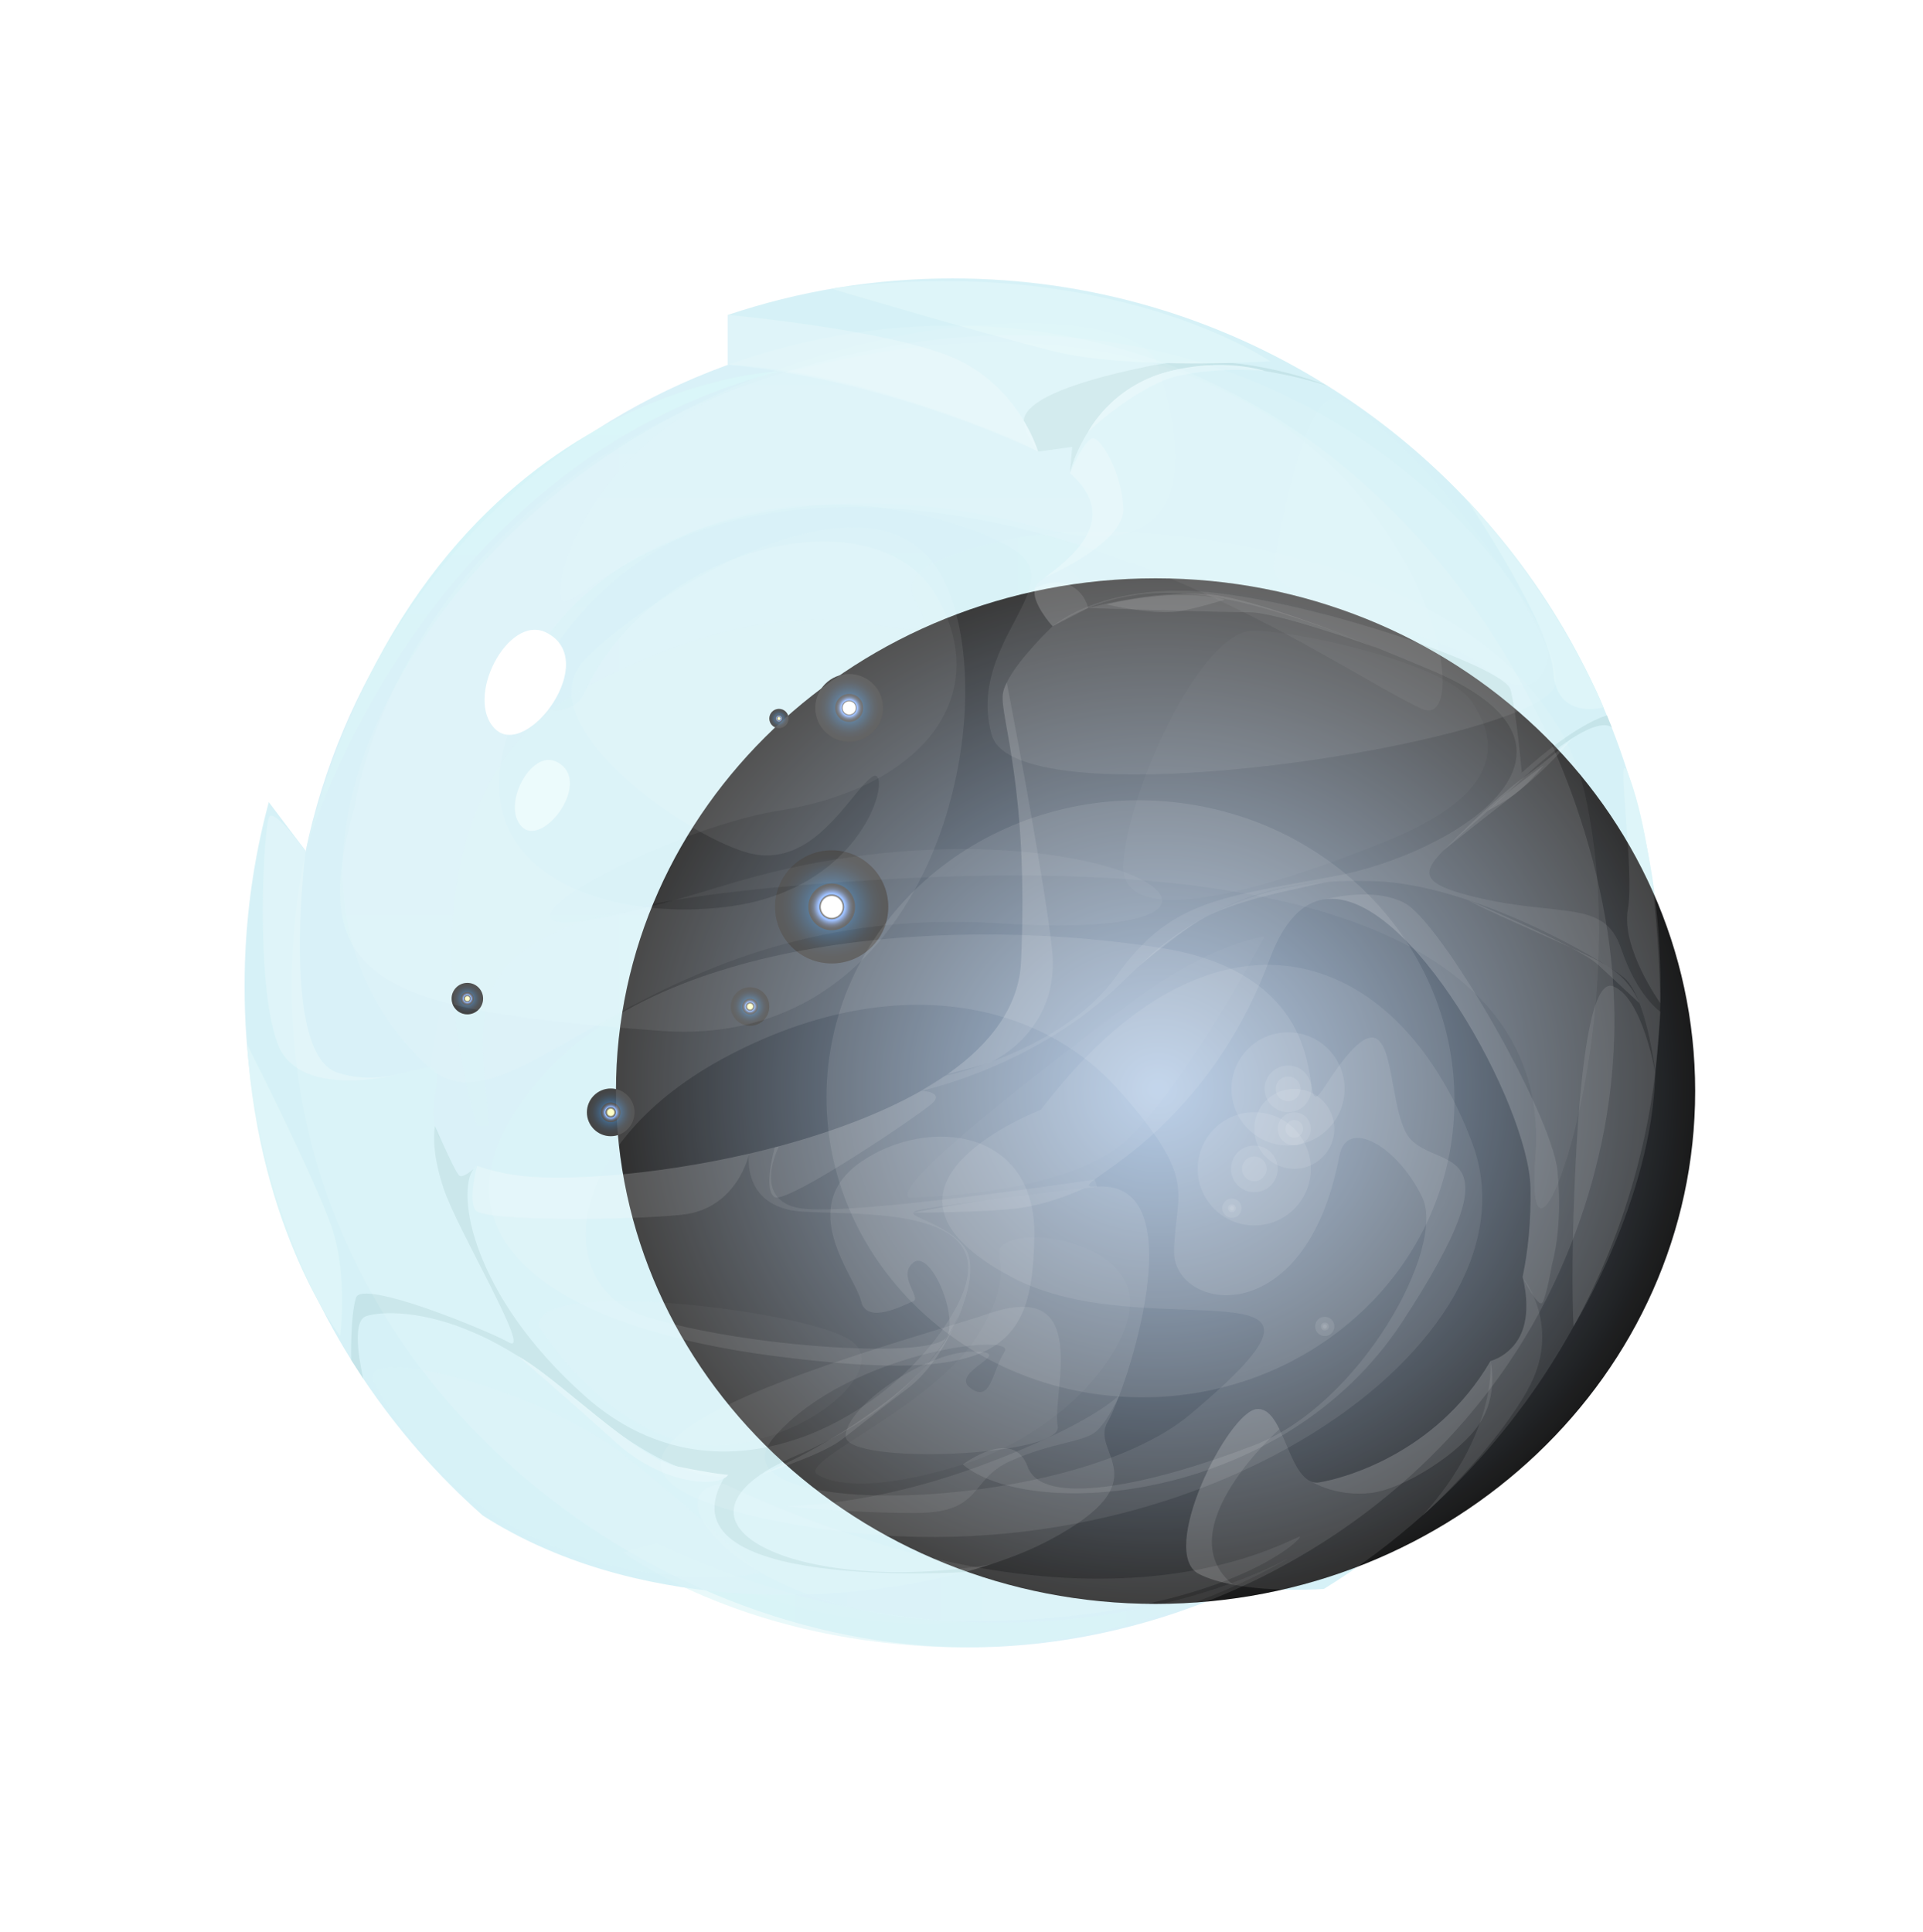 <svg width="200" height="201" viewBox="0 0 200 201" fill="none" xmlns="http://www.w3.org/2000/svg">
    <path fill-rule="evenodd" clip-rule="evenodd"
        d="M167.798 102.597C168.953 121.609 160.627 135.91 158.176 139.827C145.371 160.355 121.6 171.954 99.073 171.322C65.941 170.388 30.349 142.85 30.349 102.597C30.349 64.644 61.12 33.873 99.073 33.873C141.013 33.873 165.99 72.779 167.798 102.597Z"
        fill="url(#paint0_radial_478_26168)" />
    <path style="mix-blend-mode:multiply" opacity="0.74" fill-rule="evenodd" clip-rule="evenodd"
        d="M36.897 83.827C31.644 102.055 39.267 105.048 68.683 107.227C98.099 109.406 104.978 71.825 97.727 59.563C90.476 47.31 67.207 62.063 60.869 68.571C54.532 75.079 70.932 86.759 77.712 88.688C84.49 90.616 88.377 82.521 90.647 80.844C92.927 79.167 90.747 92.193 76.044 94.261C61.341 96.33 41.838 89.109 57.987 66.844C74.136 44.579 101.393 53.858 106.023 57.584C110.653 61.31 100.559 67.186 103.14 76.445C105.732 85.705 159.321 77.259 161.671 71.404C164.011 65.549 136.915 23.96 85.515 37.579C41.506 49.228 36.907 83.817 36.907 83.817L36.897 83.827Z"
        fill="url(#paint1_linear_478_26168)" />
    <path style="mix-blend-mode:multiply" opacity="0.5" fill-rule="evenodd" clip-rule="evenodd"
        d="M44.58 65.699C29.846 87.312 35.792 102.929 44.58 110.993C53.367 119.068 67.247 93.709 103.884 96.039C140.521 98.369 111.747 80.904 75.311 92.102C38.875 103.3 66.202 86.679 81.026 84.319C95.849 81.959 103.512 72.418 97.336 61.873C91.159 51.328 67.909 56.399 60.729 72.157C58.961 76.034 49.149 73.583 59.775 62.897C70.4 52.211 89.914 49.952 107.59 54.752C125.275 59.553 123.096 46.487 120.364 37.9C117.643 29.323 68.06 31.241 44.58 65.689V65.699Z"
        fill="url(#paint2_linear_478_26168)" />
    <path style="mix-blend-mode:screen" opacity="0.84" fill-rule="evenodd" clip-rule="evenodd"
        d="M108.252 115.442C126.179 91.821 145.361 98.239 153.115 118.877C160.878 139.505 124.291 165.346 84.37 158.858C44.449 152.38 92.194 140.208 102.94 136.593C113.696 132.967 109.337 145.19 110.01 148.343C110.683 151.497 87.945 152.451 87.945 149.388C87.945 146.325 96.251 140.59 101.152 140.59C106.053 140.59 98.702 142.639 100.881 144.346C103.06 146.043 103.171 142.629 104.476 140.59C105.782 138.551 88.357 140.6 80.594 149.388C72.831 158.165 111.125 157.723 123.759 147.138C144.046 130.125 119.44 140.399 105.23 132.857C87.373 123.376 108.232 115.452 108.232 115.452L108.252 115.442Z"
        fill="url(#paint3_linear_478_26168)" />
    <path style="mix-blend-mode:screen" fill-rule="evenodd" clip-rule="evenodd"
        d="M100.128 152.33C107.288 158.286 133.531 156.368 145.874 137.457C158.217 118.546 149.831 121.799 146.737 118.525C143.644 115.261 146.054 100.177 137.779 113.012C134.344 118.345 140.953 101.844 120.786 98.61C100.62 95.376 69.275 96.832 56.009 112.379C42.742 127.926 56.631 137.949 80.463 141.042C104.296 144.135 107.329 140.148 107.58 128.729C107.831 117.31 96.482 116.085 89.562 120.845C82.643 125.616 88.99 132.827 89.562 135.348C90.135 137.868 94.122 135.689 94.986 135.348C95.849 135.006 93.298 132.696 94.986 131.33C96.673 129.964 99.525 136.302 98.571 138.923C97.617 141.544 77.059 140.108 67.116 136.914C57.174 133.721 58.61 118.807 75.733 109.818C92.856 100.83 108.152 104.084 116.438 113.484C124.723 122.884 122.242 123.848 122.102 130.115C121.961 136.382 135.78 138.853 139.295 120.253C140.079 116.105 145.442 119.329 147.922 124.561C150.403 129.794 141.505 146.073 130.448 150.322C119.39 154.57 108.383 156.789 106.887 152.571C105.39 148.353 100.128 152.33 100.128 152.33Z"
        fill="url(#paint4_linear_478_26168)" />
    <path style="mix-blend-mode:screen" opacity="0.5" fill-rule="evenodd" clip-rule="evenodd"
        d="M50.867 117.119C49.561 101.643 45.674 93.799 94.363 91.349C143.052 88.898 161.069 102.015 159.693 120.253C158.317 138.491 170.369 106.855 164.845 82.602C159.321 58.337 119.29 52.623 103.894 56.299C88.508 59.974 97.838 63.228 95.759 65.147C93.68 67.055 83.878 59.432 61.271 71.283C38.664 83.134 49.631 117.119 49.631 117.119H50.877H50.867Z"
        fill="url(#paint5_linear_478_26168)" />
    <path style="mix-blend-mode:screen"
        d="M151.222 116.102C152.171 98.984 138.339 84.298 120.329 83.301C102.319 82.303 86.951 95.372 86.002 112.49C85.055 129.609 98.886 144.294 116.896 145.292C134.906 146.289 150.274 133.221 151.222 116.102Z"
        fill="url(#paint6_radial_478_26168)" />
    <path style="mix-blend-mode:multiply" opacity="0.5" fill-rule="evenodd" clip-rule="evenodd"
        d="M80.011 39.216C65.208 43.394 58.549 56.018 58.268 61.431C57.987 66.844 66.162 51.167 92.445 52.844C118.727 54.521 140.129 70.208 147.912 73.734C155.696 77.259 144.066 21.118 80.011 39.216Z"
        fill="url(#paint7_linear_478_26168)" />
    <g style="mix-blend-mode:soft-light" opacity="0.8">
        <path fill-rule="evenodd" clip-rule="evenodd"
            d="M57.856 79.227C55.185 77.931 52.082 83.887 54.311 86.026C56.531 88.165 61.783 81.125 57.856 79.227Z"
            fill="#EBFBFC" />
    </g>
    <path style="mix-blend-mode:screen" fill-rule="evenodd" clip-rule="evenodd"
        d="M31.785 88.517C31.785 88.517 43.143 48.335 81.016 38.633C81.016 38.633 43.957 39.868 31.785 88.517Z"
        fill="url(#paint8_linear_478_26168)" />
    <path style="mix-blend-mode:multiply" opacity="0.74" fill-rule="evenodd" clip-rule="evenodd"
        d="M75.311 154.319C67.126 154.751 77.531 168.911 101.634 168.64C125.737 168.369 134.796 160.766 135.208 159.873C135.62 158.979 115.734 173.27 75.311 154.329V154.319Z"
        fill="url(#paint9_linear_478_26168)" />
    <path style="mix-blend-mode:screen" opacity="0.5" fill-rule="evenodd" clip-rule="evenodd"
        d="M64.786 161.48C64.786 161.48 76.607 170.408 97.326 171.292C118.044 172.175 134.224 161.962 134.224 161.962C134.224 161.962 106.264 178.241 68.271 160.536L64.786 161.48Z"
        fill="url(#paint10_linear_478_26168)" />
    <path fill-rule="evenodd" clip-rule="evenodd"
        d="M28.029 83.194C28.009 83.274 27.989 83.335 27.979 83.405C27.989 83.375 27.999 83.294 28.029 83.194Z"
        fill="url(#paint11_radial_478_26168)" />
    <path fill-rule="evenodd" clip-rule="evenodd"
        d="M172.699 102.597C172.699 124.19 163.409 143.613 148.585 157.071C148.435 157.201 148.314 157.322 148.204 157.412C148.123 157.492 148.043 157.563 147.963 157.613C144.769 160.455 141.334 163.026 137.688 165.276C137.688 165.276 132.577 165.657 128.238 164.834C126.942 164.583 125.717 164.241 124.713 163.729C120.354 161.55 127.706 146.837 130.709 146.566C131.733 146.465 132.446 147.409 133.059 148.634V148.655C134.103 150.743 134.886 153.706 136.523 154.148H136.534C136.744 154.208 136.985 154.228 137.247 154.178C139.506 153.807 149.318 151.326 155.023 141.554C155.023 141.554 157.343 140.972 158.307 138.471C159.201 136.181 158.498 133.349 158.367 132.867C158.367 132.837 158.357 132.827 158.357 132.827V132.807C158.93 130.065 159.231 126.992 159.171 123.547C159.01 115 146.546 92.283 137.779 93.538C137.779 93.538 137.776 93.538 137.769 93.538C137.347 93.589 136.945 93.709 136.554 93.88C136.534 93.89 136.523 93.89 136.523 93.89C134.806 94.633 133.28 96.481 132.074 99.725C126.521 114.709 116.488 120.725 113.876 122.663C113.023 123.286 112.973 123.487 114.107 123.416C124.472 122.804 117.1 144.657 115.192 147.921C113.284 151.195 120.917 153.917 109.196 160.174C107.499 161.078 105.48 161.921 103.181 162.675C102.297 162.966 101.373 163.247 100.409 163.498C86.63 167.214 65.65 167.515 50.214 157.643C45.493 153.465 41.306 148.665 37.78 143.402C37.78 143.402 37.78 143.392 37.77 143.382L36.515 141.434C29.485 130.155 25.438 116.838 25.438 102.577C25.438 95.959 26.311 89.531 27.958 83.435L30.951 87.402C31.001 87.493 31.072 87.573 31.132 87.653C31.524 88.145 31.775 88.507 31.775 88.507C31.775 88.507 29.113 109.667 35.109 111.576C35.4 111.676 35.691 111.746 35.983 111.817C36.274 111.877 36.555 111.937 36.826 111.977H36.836C37.117 112.008 37.389 112.038 37.66 112.068C38.072 112.098 38.483 112.098 38.875 112.088C39.026 112.088 39.156 112.078 39.297 112.068C39.588 112.048 39.859 112.018 40.13 111.977C40.482 111.927 40.834 111.867 41.155 111.807C41.235 111.787 41.316 111.766 41.396 111.766C41.396 111.766 41.403 111.763 41.416 111.756C41.476 111.746 41.547 111.736 41.607 111.716C41.617 111.716 41.627 111.706 41.627 111.706C41.657 111.706 41.677 111.696 41.717 111.696C41.848 111.666 41.968 111.646 42.059 111.606C42.069 111.606 42.079 111.596 42.079 111.596C42.119 111.586 42.169 111.576 42.209 111.576C42.249 111.566 42.3 111.546 42.34 111.535C42.37 111.525 42.4 111.525 42.43 111.515C42.48 111.505 42.521 111.495 42.521 111.495C44.379 111.013 45.473 110.632 45.473 111.997C45.473 113.283 44.8 115.231 45.242 117.119C45.373 117.682 45.594 118.234 45.965 118.746C46.608 120.183 47.502 122.071 47.773 122.271C48.075 122.502 48.798 121.98 49.249 121.599C49.26 121.589 49.27 121.589 49.27 121.579C49.38 121.448 49.48 121.348 49.611 121.277H49.621C49.621 121.277 49.631 121.267 49.641 121.277C50.656 121.639 51.871 121.97 53.347 122.201C57.927 122.944 67.869 122.322 77.892 120.002L78.143 119.942C78.957 119.761 79.76 119.55 80.574 119.339L81.006 119.228C86.308 117.802 91.481 115.904 95.769 113.484H95.779C96.773 112.921 97.697 112.329 98.571 111.716C103.02 108.583 105.993 104.696 106.194 100.006C107.017 82.039 104.014 74.678 104.295 72.227C104.336 71.865 104.476 71.444 104.707 71.002V70.982C105.942 68.481 109.468 65.147 109.468 65.147C109.468 65.147 107.188 62.646 107.64 61.18C107.64 61.18 107.64 61.17 107.65 61.16C107.67 61.029 107.74 60.909 107.831 60.788C107.961 60.627 108.252 60.396 108.644 60.095C108.644 60.095 108.654 60.095 108.664 60.085C111.034 58.277 116.849 54.089 111.285 49.218L111.516 46.487L107.971 46.969H107.961C107.961 46.969 107.8 46.878 107.579 46.788C106.635 46.266 105.541 45.754 104.305 45.261C86.489 37.97 75.904 37.94 75.713 37.94V32.758C83.054 30.287 90.898 28.962 99.073 28.962C113.394 28.962 126.752 33.049 138.04 40.12C138.05 40.13 138.06 40.14 138.07 40.14H138.08L138.1 40.15C158.889 53.175 172.699 76.264 172.699 102.587V102.597Z"
        fill="url(#paint12_radial_478_26168)" />
    <g style="mix-blend-mode:multiply" opacity="0.8">
        <path fill-rule="evenodd" clip-rule="evenodd"
            d="M109.478 65.137C119.551 58.88 129.423 61.501 148.967 69.766C168.511 78.042 151.006 88.898 138.753 91.148C126.501 93.398 121.6 93.799 116.076 101.563C110.552 109.326 98.26 111.917 98.26 111.917L95.749 113.484C95.749 113.484 107.8 110.963 116.689 102.175C125.577 93.388 133.029 91.349 143.041 91.66C153.054 91.972 166.532 99.725 168.882 101.673C171.232 103.612 172.166 111.566 172.166 111.566L172.709 105.249C172.709 105.249 170.308 103.712 168.581 98.61C166.843 93.508 162.244 95.447 153.366 93.297C144.478 91.148 149.489 89.521 157.754 81.557C166.03 73.593 167.637 75.682 167.637 75.682L167.125 74.416C167.125 74.416 164.031 75.15 158.267 80.382C158.267 80.382 157.704 73.944 157.092 71.705C156.479 69.455 138.351 63.048 126.601 61.682C114.861 60.316 109.478 65.147 109.478 65.147V65.137Z"
            fill="#B3DBE0" />
    </g>
    <g style="mix-blend-mode:multiply" opacity="0.8">
        <path fill-rule="evenodd" clip-rule="evenodd"
            d="M138.07 40.139C137.448 39.939 126.019 36.223 119.41 39.406C112.601 42.67 111.285 49.218 111.285 49.218L111.516 46.487L107.971 46.969C107.971 46.969 106.073 44.85 106.545 43.393C107.017 41.947 109.879 40.079 119.28 38.121C128.208 36.253 137.166 39.758 138.05 40.119C138.06 40.129 138.07 40.139 138.08 40.139H138.07Z"
            fill="#B3DBE0" />
    </g>
    <path fill-rule="evenodd" clip-rule="evenodd"
        d="M49.621 121.277C49.621 121.277 49.45 121.438 49.28 121.579C49.39 121.448 49.491 121.348 49.621 121.277Z"
        fill="#D2F0F6" />
    <g style="mix-blend-mode:multiply" opacity="0.8">
        <path fill-rule="evenodd" clip-rule="evenodd"
            d="M103.181 162.695L100.409 163.518C100.409 163.518 67.94 165.637 75.432 153.525C75.432 153.525 70.42 154.791 59.393 145.19C48.366 135.588 39.779 136.292 38.052 136.914C36.385 137.507 37.69 142.97 37.781 143.402L36.525 141.454C36.525 141.454 36.415 136.914 37.027 134.976C37.63 133.038 50.505 138.29 52.946 139.646C55.406 141.002 47.572 127.936 46.146 123.647C44.71 119.359 45.242 117.129 45.242 117.129C45.242 117.129 45.554 117.852 45.965 118.756C46.608 120.193 47.502 122.081 47.773 122.281C48.075 122.512 48.798 121.99 49.25 121.609C47.462 123.929 48.918 134.614 60.849 145.23C75.301 158.095 93.529 146.867 99.384 136.101C105.24 125.345 89.854 126.439 83.456 126.028C77.049 125.616 77.902 120.012 77.902 120.012L78.153 119.951L80.584 119.349L81.016 119.238C81.016 119.238 78.083 124.863 83.255 125.686C88.427 126.51 113.877 122.693 113.877 122.693L114.108 123.446C114.108 123.446 98.571 125.254 95.759 125.827C92.957 126.399 98.521 126.982 100.429 129.914C102.327 132.837 99.133 144.416 82.924 151.356C66.725 158.296 82.864 166.119 103.191 162.705L103.181 162.695Z"
            fill="#B3DBE0" />
    </g>
    <g style="mix-blend-mode:multiply" opacity="0.8">
        <path fill-rule="evenodd" clip-rule="evenodd"
            d="M116.437 145.089C116.437 145.089 113.766 148.082 102.046 152.431C90.335 156.789 81.689 156.649 81.689 156.649C81.689 156.649 88.086 157.382 95.186 157.382C102.287 157.382 100.7 153.957 105.089 151.969C109.478 149.98 112.792 150.061 114.097 148.805C115.393 147.55 116.437 145.089 116.437 145.089Z"
            fill="#D2F0F6" />
    </g>
    <g style="mix-blend-mode:multiply" opacity="0.8">
        <path fill-rule="evenodd" clip-rule="evenodd"
            d="M158.869 144.617C155.796 150.02 150.473 155.283 148.585 157.071C148.435 157.201 148.314 157.322 148.204 157.412C148.053 157.553 147.953 157.653 147.912 157.683C147.932 157.663 147.942 157.643 147.963 157.623C155.806 148.926 155.013 141.584 155.013 141.584C155.013 141.584 157.333 141.002 158.297 138.501C159.221 136.121 158.427 133.148 158.347 132.857C158.658 133.238 162.475 138.26 158.849 144.627L158.869 144.617Z"
            fill="#D2F0F6" />
    </g>
    <g style="mix-blend-mode:soft-light">
        <path fill-rule="evenodd" clip-rule="evenodd"
            d="M75.713 37.94V32.758C75.713 32.758 93.68 34.395 99.937 37.578C106.204 40.762 107.961 46.969 107.961 46.969C107.961 46.969 92.806 39.537 75.703 37.93L75.713 37.94Z"
            fill="#D7F2F7" />
    </g>
    <g style="mix-blend-mode:soft-light">
        <path fill-rule="evenodd" clip-rule="evenodd"
            d="M116.829 52.955C116.889 56.459 109.156 59.874 108.664 60.085C111.034 58.277 116.849 54.089 111.285 49.218C111.285 49.218 112.802 45.603 113.686 45.603C114.569 45.603 116.749 49.339 116.819 52.955H116.829Z"
            fill="#D7F2F7" />
    </g>
    <g style="mix-blend-mode:soft-light">
        <path fill-rule="evenodd" clip-rule="evenodd"
            d="M113.174 63.249L109.478 65.147C109.478 65.147 107.198 62.646 107.65 61.18C107.65 61.18 107.65 61.17 107.66 61.16C107.831 61.069 109.689 60.145 111.245 60.858C112.872 61.612 113.174 63.249 113.174 63.249Z"
            fill="#D7F2F7" />
    </g>
    <g style="mix-blend-mode:soft-light">
        <path fill-rule="evenodd" clip-rule="evenodd"
            d="M102.799 110.571C101.925 110.873 98.571 111.716 98.571 111.716C103.02 108.583 105.993 104.696 106.193 100.006C107.017 82.039 104.014 74.677 104.295 72.227C104.335 71.865 104.476 71.444 104.707 71.002V70.982C104.707 70.982 108.493 90.546 109.417 98.721C110.331 106.896 103.673 110.27 102.799 110.581V110.571Z"
            fill="#D7F2F7" />
    </g>
    <g style="mix-blend-mode:soft-light">
        <path fill-rule="evenodd" clip-rule="evenodd"
            d="M97.014 114.709C95.93 115.794 81.869 125.254 80.584 124.521C79.298 123.778 80.584 119.339 80.584 119.339L81.016 119.228C86.318 117.802 91.49 115.904 95.779 113.484H96.06C96.06 113.484 98.109 113.624 97.024 114.709H97.014Z"
            fill="#D7F2F7" />
    </g>
    <g style="mix-blend-mode:soft-light">
        <path fill-rule="evenodd" clip-rule="evenodd"
            d="M77.912 120.002C77.912 120.002 76.727 125.736 70.933 126.349C65.138 126.962 50.234 127.032 49.45 125.877C48.667 124.722 49.621 121.277 49.621 121.277H49.651C50.666 121.639 51.881 121.97 53.357 122.201C57.937 122.944 67.879 122.322 77.902 120.002H77.912Z"
            fill="#D7F2F7" />
    </g>
    <g style="mix-blend-mode:soft-light">
        <path fill-rule="evenodd" clip-rule="evenodd"
            d="M42.521 111.485C42.521 111.485 31.212 114.85 28.862 108.523C26.512 102.185 27.416 85.635 28.029 84.921C28.471 84.419 30.188 86.438 31.142 87.663C31.534 88.155 31.785 88.517 31.785 88.517C31.785 88.517 29.123 109.678 35.119 111.586C38.102 112.53 40.683 111.967 42.511 111.485H42.521Z"
            fill="#D7F2F7" />
    </g>
    <g style="mix-blend-mode:soft-light">
        <path fill-rule="evenodd" clip-rule="evenodd"
            d="M161.43 131.461C161.43 131.461 160.848 134.795 160.426 135.478C160.024 136.111 158.568 133.249 158.377 132.877C158.377 132.847 158.367 132.837 158.367 132.837V132.817C158.94 130.075 159.241 127.002 159.181 123.557C159.02 115.01 146.557 92.293 137.789 93.548C139.687 93.096 143.333 92.524 146.034 93.9C149.851 95.848 161.35 115.794 161.973 121.729C162.585 127.644 161.43 131.461 161.43 131.461Z"
            fill="#D7F2F7" />
    </g>
    <g style="mix-blend-mode:soft-light">
        <path fill-rule="evenodd" clip-rule="evenodd"
            d="M133.059 148.665C133.059 148.665 121.278 159.17 128.238 164.834C126.942 164.583 125.717 164.241 124.713 163.729C120.354 161.55 127.706 146.837 130.709 146.566C131.733 146.465 132.446 147.409 133.059 148.634V148.655V148.665Z"
            fill="#D7F2F7" />
    </g>
    <g style="mix-blend-mode:soft-light">
        <path fill-rule="evenodd" clip-rule="evenodd"
            d="M153.898 148.052C151.889 151.125 146.044 154.881 142.569 155.293C139.245 155.685 136.764 154.349 136.523 154.168C136.734 154.228 136.975 154.248 137.236 154.198C139.496 153.827 149.308 151.346 155.013 141.574C155.013 141.574 155.896 144.979 153.888 148.052H153.898Z"
            fill="#D7F2F7" />
    </g>
    <g style="mix-blend-mode:soft-light">
        <path fill-rule="evenodd" clip-rule="evenodd"
            d="M113.173 63.249C113.173 63.249 127.063 63.69 129.965 63.69C132.868 63.69 143.081 67.356 143.081 67.356C143.081 67.356 132.777 63.028 127.053 62.003C121.338 60.979 113.173 63.249 113.173 63.249Z"
            fill="#D7F2F7" />
    </g>
    <g style="mix-blend-mode:soft-light">
        <path fill-rule="evenodd" clip-rule="evenodd"
            d="M118.627 100.358C118.627 100.358 123.608 96.22 125.426 95.346C129.252 93.498 134.294 92.594 136.062 92.172C137.829 91.751 138.211 91.731 138.211 91.731C138.211 91.731 132.858 91.901 127.294 94.422C121.73 96.943 118.627 100.358 118.627 100.358Z"
            fill="#D7F2F7" />
    </g>
    <g style="mix-blend-mode:soft-light">
        <path fill-rule="evenodd" clip-rule="evenodd"
            d="M113.173 44.92C113.173 44.92 118.325 39.999 122.664 39.065C127.003 38.131 131.532 38.583 131.532 38.583C131.532 38.583 127.254 37.127 121.389 38.683C115.523 40.24 113.183 44.91 113.183 44.91L113.173 44.92Z"
            fill="#D7F2F7" />
    </g>
    <g style="mix-blend-mode:soft-light">
        <path fill-rule="evenodd" clip-rule="evenodd"
            d="M94.986 126.128C94.986 126.128 99.264 125.234 104.436 124.602C109.608 123.969 112.792 123.587 112.792 123.587C112.792 123.587 109.568 125.184 105.963 125.666C102.357 126.138 94.986 126.138 94.986 126.138V126.128Z"
            fill="#D7F2F7" />
    </g>
    <g style="mix-blend-mode:soft-light">
        <path fill-rule="evenodd" clip-rule="evenodd"
            d="M53.849 141.042C53.849 141.042 59.745 146.104 63.882 149.88C68.02 153.656 71.997 154.218 73.735 154.118C75.472 154.017 75.723 153.405 75.723 153.405C75.723 153.405 74.759 153.395 70.461 152.541C66.162 151.687 57.977 143.281 53.839 141.042H53.849Z"
            fill="#D7F2F7" />
    </g>
    <g style="mix-blend-mode:soft-light">
        <path fill-rule="evenodd" clip-rule="evenodd"
            d="M78.997 153.435C78.997 153.435 85.374 151.366 87.423 149.83C89.462 148.293 90.416 147.429 94.343 144.467C98.27 141.504 100.128 135.779 100.128 135.779C100.128 135.779 99.093 140.56 92.174 145.802C85.254 151.045 78.997 153.445 78.997 153.445V153.435Z"
            fill="#D7F2F7" />
    </g>
    <g style="mix-blend-mode:soft-light">
        <path fill-rule="evenodd" clip-rule="evenodd"
            d="M152.623 93.609C152.623 93.609 164.232 98.48 166.221 100.358C168.209 102.236 170.499 104.345 170.499 104.345C170.499 104.345 169.696 101.954 166.964 100.358C164.232 98.761 155.927 95.386 152.623 93.609Z"
            fill="#D7F2F7" />
    </g>
    <g style="mix-blend-mode:soft-light">
        <path fill-rule="evenodd" clip-rule="evenodd"
            d="M150.132 88.447C150.132 88.447 153.557 85.695 157.383 82.732C161.209 79.769 163.559 76.757 163.559 76.757C163.559 76.757 161.079 79.076 158.417 80.914C155.756 82.752 150.132 88.447 150.132 88.447Z"
            fill="#D7F2F7" />
    </g>
    <g style="mix-blend-mode:multiply" opacity="0.3">
        <path fill-rule="evenodd" clip-rule="evenodd"
            d="M130.267 65.619C124.753 65.759 117.271 82.471 116.819 89.822C116.367 97.174 132.095 92.413 144.257 87.452C156.419 82.491 155.897 77.158 153.044 72.97C150.182 68.782 134.153 65.518 130.267 65.619Z"
            fill="#D2F0F6" />
    </g>
    <g style="mix-blend-mode:multiply" opacity="0.3">
        <path fill-rule="evenodd" clip-rule="evenodd"
            d="M139.486 41.636C136.051 39.648 133.27 54.059 132.496 58.609C131.723 63.158 148.766 64.835 154.069 69.234C159.381 73.623 160.908 69.847 161.018 68.109C161.119 66.372 150.393 47.943 139.496 41.636H139.486Z"
            fill="#D2F0F6" />
    </g>
    <g style="mix-blend-mode:multiply" opacity="0.3">
        <path fill-rule="evenodd" clip-rule="evenodd"
            d="M85.123 153.435C82.382 152.23 97.175 146.405 101.775 138.752C106.374 131.089 102.186 130.376 104.938 129.151C107.7 127.926 115.664 129.251 117.301 133.952C118.938 138.652 111.808 148.635 100.128 152.33C88.448 156.026 85.123 153.435 85.123 153.435Z"
            fill="#D2F0F6" />
    </g>
    <g style="mix-blend-mode:multiply" opacity="0.3">
        <path fill-rule="evenodd" clip-rule="evenodd"
            d="M56.019 137.929C55.305 132.827 84.45 136.292 88.668 139.566C92.886 142.83 81.919 151.517 72.338 150.191C62.757 148.855 56.019 137.939 56.019 137.939V137.929Z"
            fill="#D2F0F6" />
    </g>
    <g style="mix-blend-mode:multiply" opacity="0.3">
        <path fill-rule="evenodd" clip-rule="evenodd"
            d="M39.066 144.165C36.103 139.033 56.711 144.838 64.786 151.246C72.871 157.653 78.997 163.669 78.997 163.669C78.997 163.669 53.056 168.379 39.066 144.175V144.165Z"
            fill="#D2F0F6" />
    </g>
    <g style="mix-blend-mode:soft-light">
        <path fill-rule="evenodd" clip-rule="evenodd"
            d="M169.304 80.432C167.958 76.957 170.037 90.505 169.304 94.563C168.571 98.62 172.678 104.345 172.678 104.345C172.678 104.345 172.598 88.969 169.304 80.432Z"
            fill="#D6F3F7" />
    </g>
    <g style="mix-blend-mode:soft-light">
        <path fill-rule="evenodd" clip-rule="evenodd"
            d="M172.156 111.576C172.156 111.576 170.83 103.822 167.797 102.597C164.754 101.372 163.921 118.074 163.66 126.138C163.399 134.193 163.66 137.979 163.66 137.979C163.66 137.979 171.875 124.652 172.156 111.576Z"
            fill="#D6F3F7" />
    </g>
    <g style="mix-blend-mode:soft-light">
        <path fill-rule="evenodd" clip-rule="evenodd"
            d="M152.623 52.061C152.623 52.061 161.229 64.876 161.561 69.917C161.902 74.959 166.763 73.573 166.763 73.573C166.763 73.573 162.445 62.616 152.623 52.061Z"
            fill="#D6F3F7" />
    </g>
    <g style="mix-blend-mode:soft-light">
        <path fill-rule="evenodd" clip-rule="evenodd"
            d="M115.052 62.867C115.052 62.867 120.294 64.102 122.945 63.54C125.597 62.977 127.374 62.365 127.374 62.365C127.374 62.365 123.086 60.999 115.052 62.877V62.867Z"
            fill="#D7F2F7" />
    </g>
    <g style="mix-blend-mode:multiply" opacity="0.3">
        <path fill-rule="evenodd" clip-rule="evenodd"
            d="M94.493 124.561C92.726 123.155 109.257 110.591 117.532 104.345C125.808 98.098 131.522 97.435 131.522 97.435C131.522 97.435 123.799 112.008 117.532 118.254C111.265 124.501 94.493 124.571 94.493 124.571V124.561Z"
            fill="#D2F0F6" />
    </g>
    <g style="mix-blend-mode:soft-light">
        <path fill-rule="evenodd" clip-rule="evenodd"
            d="M154.742 84.319C154.742 84.319 156.68 83.355 158.016 82.23C159.351 81.105 160.547 79.619 160.547 79.619C160.547 79.619 156.66 82.34 154.742 84.319Z"
            fill="#D7F2F7" />
    </g>
    <g style="mix-blend-mode:soft-light">
        <path fill-rule="evenodd" clip-rule="evenodd"
            d="M86.499 30.036C86.499 30.036 101.533 34.515 109.508 36.514C117.482 38.513 132.114 37.578 132.114 37.578C132.114 37.578 115.443 26.2 86.499 30.026V30.036Z"
            fill="#D6F3F7" />
    </g>
    <g style="mix-blend-mode:soft-light">
        <path fill-rule="evenodd" clip-rule="evenodd"
            d="M25.689 108.623C25.689 108.623 32.739 122.513 34.476 127.614C36.214 132.716 35.37 138.953 35.37 138.953C35.37 138.953 27.014 128.237 25.699 108.623H25.689Z"
            fill="#D6F3F7" />
    </g>
    <path style="mix-blend-mode:screen" fill-rule="evenodd" clip-rule="evenodd"
        d="M136.333 121.578C136.333 124.832 133.701 127.464 130.447 127.464C127.194 127.464 124.562 124.832 124.562 121.578C124.562 118.325 127.194 115.693 130.447 115.693C133.701 115.693 136.333 118.325 136.333 121.578Z"
        fill="url(#paint13_radial_478_26168)" />
    <path style="mix-blend-mode:screen"
        d="M130.458 124.009C131.8 124.009 132.888 122.921 132.888 121.578C132.888 120.236 131.8 119.148 130.458 119.148C129.115 119.148 128.027 120.236 128.027 121.578C128.027 122.921 129.115 124.009 130.458 124.009Z"
        fill="url(#paint14_radial_478_26168)" />
    <path style="mix-blend-mode:screen" fill-rule="evenodd" clip-rule="evenodd"
        d="M131.743 121.578C131.743 122.292 131.171 122.864 130.458 122.864C129.745 122.864 129.172 122.292 129.172 121.578C129.172 120.865 129.745 120.293 130.458 120.293C131.171 120.293 131.743 120.865 131.743 121.578Z"
        fill="url(#paint15_radial_478_26168)" />
    <path style="mix-blend-mode:screen" fill-rule="evenodd" clip-rule="evenodd"
        d="M139.848 113.263C139.848 116.517 137.217 119.148 133.963 119.148C130.709 119.148 128.077 116.517 128.077 113.263C128.077 110.009 130.709 107.378 133.963 107.378C137.217 107.378 139.848 110.009 139.848 113.263Z"
        fill="url(#paint16_radial_478_26168)" />
    <path style="mix-blend-mode:screen"
        d="M133.963 115.693C135.305 115.693 136.393 114.605 136.393 113.263C136.393 111.921 135.305 110.832 133.963 110.832C132.62 110.832 131.532 111.921 131.532 113.263C131.532 114.605 132.62 115.693 133.963 115.693Z"
        fill="url(#paint17_radial_478_26168)" />
    <path style="mix-blend-mode:screen" fill-rule="evenodd" clip-rule="evenodd"
        d="M135.248 113.263C135.248 113.976 134.676 114.548 133.963 114.548C133.25 114.548 132.677 113.976 132.677 113.263C132.677 112.55 133.25 111.977 133.963 111.977C134.676 111.977 135.248 112.55 135.248 113.263Z"
        fill="url(#paint18_radial_478_26168)" />
    <path style="mix-blend-mode:screen"
        d="M134.615 121.579C136.912 121.579 138.773 119.717 138.773 117.421C138.773 115.124 136.912 113.263 134.615 113.263C132.319 113.263 130.458 115.124 130.458 117.421C130.458 119.717 132.319 121.579 134.615 121.579Z"
        fill="url(#paint19_radial_478_26168)" />
    <path style="mix-blend-mode:screen"
        d="M134.615 119.138C135.564 119.138 136.333 118.369 136.333 117.421C136.333 116.472 135.564 115.703 134.615 115.703C133.667 115.703 132.898 116.472 132.898 117.421C132.898 118.369 133.667 119.138 134.615 119.138Z"
        fill="url(#paint20_radial_478_26168)" />
    <path style="mix-blend-mode:screen" fill-rule="evenodd" clip-rule="evenodd"
        d="M135.519 117.421C135.519 117.923 135.107 118.335 134.605 118.335C134.103 118.335 133.691 117.923 133.691 117.421C133.691 116.919 134.103 116.507 134.605 116.507C135.107 116.507 135.519 116.919 135.519 117.421Z"
        fill="url(#paint21_radial_478_26168)" />
    <path style="mix-blend-mode:screen"
        d="M128.128 126.68C128.682 126.68 129.132 126.231 129.132 125.676C129.132 125.121 128.682 124.672 128.128 124.672C127.573 124.672 127.123 125.121 127.123 125.676C127.123 126.231 127.573 126.68 128.128 126.68Z"
        fill="url(#paint22_radial_478_26168)" />
    <path style="mix-blend-mode:screen" fill-rule="evenodd" clip-rule="evenodd"
        d="M128.539 125.676C128.539 125.907 128.359 126.088 128.128 126.088C127.897 126.088 127.716 125.907 127.716 125.676C127.716 125.445 127.897 125.264 128.128 125.264C128.359 125.264 128.539 125.445 128.539 125.676Z"
        fill="url(#paint23_radial_478_26168)" />
    <path style="mix-blend-mode:screen" fill-rule="evenodd" clip-rule="evenodd"
        d="M128.348 125.676C128.348 125.797 128.248 125.897 128.127 125.897C128.007 125.897 127.906 125.797 127.906 125.676C127.906 125.556 128.007 125.455 128.127 125.455C128.248 125.455 128.348 125.556 128.348 125.676Z"
        fill="url(#paint24_radial_478_26168)" />
    <path style="mix-blend-mode:screen"
        d="M137.779 138.973C138.334 138.973 138.783 138.523 138.783 137.969C138.783 137.414 138.334 136.964 137.779 136.964C137.224 136.964 136.775 137.414 136.775 137.969C136.775 138.523 137.224 138.973 137.779 138.973Z"
        fill="url(#paint25_radial_478_26168)" />
    <path style="mix-blend-mode:screen" fill-rule="evenodd" clip-rule="evenodd"
        d="M138.201 137.969C138.201 138.2 138.02 138.381 137.789 138.381C137.558 138.381 137.377 138.2 137.377 137.969C137.377 137.738 137.558 137.557 137.789 137.557C138.02 137.557 138.201 137.738 138.201 137.969Z"
        fill="url(#paint26_radial_478_26168)" />
    <path style="mix-blend-mode:screen"
        d="M137.779 138.19C137.901 138.19 138 138.091 138 137.969C138 137.847 137.901 137.748 137.779 137.748C137.657 137.748 137.558 137.847 137.558 137.969C137.558 138.091 137.657 138.19 137.779 138.19Z"
        fill="url(#paint27_radial_478_26168)" />
    <path fill-rule="evenodd" clip-rule="evenodd"
        d="M56.772 65.779C52.815 63.861 48.225 72.679 51.519 75.843C54.813 79.016 62.577 68.592 56.772 65.779Z"
        fill="white" />
    <g style="mix-blend-mode:screen">
        <path
            d="M120.183 166.832C151.178 166.832 176.304 142.952 176.304 113.494C176.304 84.036 151.178 60.155 120.183 60.155C89.189 60.155 64.063 84.036 64.063 113.494C64.063 142.952 89.189 166.832 120.183 166.832Z"
            fill="url(#paint28_radial_478_26168)" />
    </g>
    <path style="mix-blend-mode:screen" fill-rule="evenodd" clip-rule="evenodd"
        d="M92.384 94.332C92.384 97.586 89.753 100.217 86.499 100.217C83.245 100.217 80.614 97.586 80.614 94.332C80.614 91.078 83.245 88.447 86.499 88.447C89.753 88.447 92.384 91.078 92.384 94.332Z"
        fill="url(#paint29_radial_478_26168)" />
    <path style="mix-blend-mode:screen" fill-rule="evenodd" clip-rule="evenodd"
        d="M88.93 94.332C88.93 95.678 87.845 96.762 86.499 96.762C85.153 96.762 84.069 95.678 84.069 94.332C84.069 92.986 85.153 91.901 86.499 91.901C87.845 91.901 88.93 92.986 88.93 94.332Z"
        fill="url(#paint30_radial_478_26168)" />
    <path style="mix-blend-mode:screen" fill-rule="evenodd" clip-rule="evenodd"
        d="M87.785 94.332C87.785 95.045 87.212 95.617 86.499 95.617C85.786 95.617 85.214 95.045 85.214 94.332C85.214 93.619 85.786 93.046 86.499 93.046C87.212 93.046 87.785 93.619 87.785 94.332Z"
        fill="url(#paint31_radial_478_26168)" />
    <path style="mix-blend-mode:screen" fill-rule="evenodd" clip-rule="evenodd"
        d="M91.842 73.633C91.842 75.582 90.265 77.158 88.317 77.158C86.368 77.158 84.792 75.582 84.792 73.633C84.792 71.685 86.368 70.108 88.317 70.108C90.265 70.108 91.842 71.685 91.842 73.633Z"
        fill="url(#paint32_radial_478_26168)" />
    <path style="mix-blend-mode:screen" fill-rule="evenodd" clip-rule="evenodd"
        d="M89.773 73.633C89.773 74.437 89.12 75.089 88.317 75.089C87.513 75.089 86.861 74.437 86.861 73.633C86.861 72.83 87.513 72.177 88.317 72.177C89.12 72.177 89.773 72.83 89.773 73.633Z"
        fill="url(#paint33_radial_478_26168)" />
    <path style="mix-blend-mode:screen"
        d="M88.317 74.406C88.744 74.406 89.09 74.06 89.09 73.633C89.09 73.206 88.744 72.86 88.317 72.86C87.89 72.86 87.543 73.206 87.543 73.633C87.543 74.06 87.89 74.406 88.317 74.406Z"
        fill="url(#paint34_radial_478_26168)" />
    <path style="mix-blend-mode:screen" fill-rule="evenodd" clip-rule="evenodd"
        d="M66.001 115.703C66.001 117.069 64.886 118.184 63.521 118.184C62.155 118.184 61.04 117.069 61.04 115.703C61.04 114.337 62.155 113.223 63.521 113.223C64.886 113.223 66.001 114.337 66.001 115.703Z"
        fill="url(#paint35_radial_478_26168)" />
    <path style="mix-blend-mode:screen"
        d="M63.521 116.728C64.087 116.728 64.545 116.269 64.545 115.703C64.545 115.137 64.087 114.679 63.521 114.679C62.955 114.679 62.496 115.137 62.496 115.703C62.496 116.269 62.955 116.728 63.521 116.728Z"
        fill="url(#paint36_radial_478_26168)" />
    <path style="mix-blend-mode:screen" fill-rule="evenodd" clip-rule="evenodd"
        d="M64.063 115.703C64.063 116.005 63.822 116.246 63.521 116.246C63.219 116.246 62.978 116.005 62.978 115.703C62.978 115.402 63.219 115.161 63.521 115.161C63.822 115.161 64.063 115.402 64.063 115.703Z"
        fill="url(#paint37_radial_478_26168)" />
    <path style="mix-blend-mode:screen" fill-rule="evenodd" clip-rule="evenodd"
        d="M80.011 104.696C80.011 105.801 79.118 106.695 78.013 106.695C76.908 106.695 76.014 105.801 76.014 104.696C76.014 103.591 76.908 102.698 78.013 102.698C79.118 102.698 80.011 103.591 80.011 104.696Z"
        fill="url(#paint38_radial_478_26168)" />
    <path style="mix-blend-mode:screen" fill-rule="evenodd" clip-rule="evenodd"
        d="M78.846 104.696C78.846 105.148 78.475 105.52 78.023 105.52C77.571 105.52 77.199 105.148 77.199 104.696C77.199 104.244 77.571 103.873 78.023 103.873C78.475 103.873 78.846 104.244 78.846 104.696Z"
        fill="url(#paint39_radial_478_26168)" />
    <path style="mix-blend-mode:screen" fill-rule="evenodd" clip-rule="evenodd"
        d="M78.455 104.696C78.455 104.937 78.264 105.138 78.013 105.138C77.762 105.138 77.571 104.947 77.571 104.696C77.571 104.445 77.772 104.254 78.013 104.254C78.254 104.254 78.455 104.445 78.455 104.696Z"
        fill="url(#paint40_radial_478_26168)" />
    <path style="mix-blend-mode:screen"
        d="M81.016 75.742C81.57 75.742 82.02 75.292 82.02 74.738C82.02 74.183 81.57 73.733 81.016 73.733C80.461 73.733 80.011 74.183 80.011 74.738C80.011 75.292 80.461 75.742 81.016 75.742Z"
        fill="url(#paint41_radial_478_26168)" />
    <path style="mix-blend-mode:screen" fill-rule="evenodd" clip-rule="evenodd"
        d="M81.427 74.738C81.427 74.969 81.247 75.15 81.016 75.15C80.785 75.15 80.604 74.969 80.604 74.738C80.604 74.507 80.785 74.326 81.016 74.326C81.247 74.326 81.427 74.507 81.427 74.738Z"
        fill="url(#paint42_radial_478_26168)" />
    <path style="mix-blend-mode:screen" fill-rule="evenodd" clip-rule="evenodd"
        d="M81.227 74.738C81.227 74.858 81.126 74.959 81.006 74.959C80.885 74.959 80.785 74.858 80.785 74.738C80.785 74.617 80.885 74.517 81.006 74.517C81.126 74.517 81.227 74.617 81.227 74.738Z"
        fill="url(#paint43_radial_478_26168)" />
    <path style="mix-blend-mode:screen" fill-rule="evenodd" clip-rule="evenodd"
        d="M50.244 103.873C50.244 104.776 49.511 105.51 48.607 105.51C47.703 105.51 46.97 104.776 46.97 103.873C46.97 102.969 47.703 102.236 48.607 102.236C49.511 102.236 50.244 102.969 50.244 103.873Z"
        fill="url(#paint44_radial_478_26168)" />
    <path style="mix-blend-mode:screen" fill-rule="evenodd" clip-rule="evenodd"
        d="M49.28 103.873C49.28 104.244 48.978 104.556 48.597 104.556C48.215 104.556 47.914 104.254 47.914 103.873C47.914 103.491 48.215 103.19 48.597 103.19C48.978 103.19 49.28 103.491 49.28 103.873Z"
        fill="url(#paint45_radial_478_26168)" />
    <path style="mix-blend-mode:screen" fill-rule="evenodd" clip-rule="evenodd"
        d="M48.958 103.873C48.958 104.074 48.797 104.234 48.597 104.234C48.396 104.234 48.235 104.074 48.235 103.873C48.235 103.672 48.396 103.511 48.597 103.511C48.797 103.511 48.958 103.672 48.958 103.873Z"
        fill="url(#paint46_radial_478_26168)" />
    <g filter="url(#filter0_b_478_26168)">
        <path fill-rule="evenodd" clip-rule="evenodd"
            d="M167.798 102.597C168.953 121.609 160.627 135.91 158.176 139.827C145.371 160.355 121.6 171.954 99.073 171.322C65.941 170.388 30.349 142.85 30.349 102.597C30.349 64.644 61.12 33.873 99.073 33.873C141.013 33.873 165.99 72.779 167.798 102.597Z"
            fill="white" fill-opacity="0.1" />
        <g style="mix-blend-mode:multiply" opacity="0.74">
            <path fill-rule="evenodd" clip-rule="evenodd"
                d="M36.897 83.827C31.644 102.055 39.267 105.048 68.683 107.227C98.099 109.406 104.978 71.825 97.727 59.563C90.476 47.31 67.207 62.063 60.869 68.571C54.532 75.079 70.932 86.759 77.712 88.688C84.49 90.616 88.377 82.521 90.647 80.844C92.927 79.167 90.747 92.193 76.044 94.261C61.341 96.33 41.838 89.109 57.987 66.844C74.136 44.579 101.393 53.858 106.023 57.584C110.653 61.31 100.559 67.186 103.14 76.445C105.732 85.705 159.321 77.259 161.671 71.404C164.011 65.549 136.915 23.96 85.515 37.579C41.506 49.228 36.907 83.817 36.907 83.817L36.897 83.827Z"
                fill="white" fill-opacity="0.1" />
        </g>
        <g style="mix-blend-mode:multiply" opacity="0.5">
            <path fill-rule="evenodd" clip-rule="evenodd"
                d="M44.58 65.699C29.846 87.312 35.792 102.929 44.58 110.993C53.367 119.068 67.247 93.709 103.884 96.039C140.521 98.369 111.747 80.904 75.311 92.102C38.875 103.3 66.202 86.679 81.026 84.319C95.849 81.959 103.512 72.418 97.336 61.873C91.159 51.328 67.909 56.399 60.729 72.157C58.961 76.034 49.149 73.583 59.775 62.897C70.4 52.211 89.914 49.952 107.59 54.752C125.275 59.553 123.096 46.487 120.364 37.9C117.643 29.323 68.06 31.241 44.58 65.689V65.699Z"
                fill="white" fill-opacity="0.1" />
        </g>
        <g style="mix-blend-mode:screen" opacity="0.84">
            <path fill-rule="evenodd" clip-rule="evenodd"
                d="M108.252 115.442C126.179 91.821 145.361 98.239 153.115 118.877C160.878 139.505 124.291 165.346 84.37 158.858C44.449 152.38 92.194 140.208 102.94 136.593C113.696 132.967 109.337 145.19 110.01 148.343C110.683 151.497 87.945 152.451 87.945 149.388C87.945 146.325 96.251 140.59 101.152 140.59C106.053 140.59 98.702 142.639 100.881 144.346C103.06 146.043 103.171 142.629 104.476 140.59C105.782 138.551 88.357 140.6 80.594 149.388C72.831 158.165 111.125 157.723 123.759 147.138C144.046 130.125 119.44 140.399 105.23 132.857C87.373 123.376 108.232 115.452 108.232 115.452L108.252 115.442Z"
                fill="white" fill-opacity="0.1" />
        </g>
        <g style="mix-blend-mode:screen">
            <path fill-rule="evenodd" clip-rule="evenodd"
                d="M100.128 152.33C107.288 158.286 133.531 156.368 145.874 137.457C158.217 118.546 149.831 121.799 146.737 118.525C143.644 115.261 146.054 100.177 137.779 113.012C134.344 118.345 140.953 101.844 120.786 98.61C100.62 95.376 69.275 96.832 56.009 112.379C42.742 127.926 56.631 137.949 80.463 141.042C104.296 144.135 107.329 140.148 107.58 128.729C107.831 117.31 96.482 116.085 89.562 120.845C82.643 125.616 88.99 132.827 89.562 135.348C90.135 137.868 94.122 135.689 94.986 135.348C95.849 135.006 93.298 132.696 94.986 131.33C96.673 129.964 99.525 136.302 98.571 138.923C97.617 141.544 77.059 140.108 67.116 136.914C57.174 133.721 58.61 118.807 75.733 109.818C92.856 100.83 108.152 104.084 116.438 113.484C124.723 122.884 122.242 123.848 122.102 130.115C121.961 136.382 135.78 138.853 139.295 120.253C140.079 116.105 145.442 119.329 147.922 124.561C150.403 129.794 141.505 146.073 130.448 150.322C119.39 154.57 108.383 156.789 106.887 152.571C105.39 148.353 100.128 152.33 100.128 152.33Z"
                fill="white" fill-opacity="0.1" />
        </g>
        <g style="mix-blend-mode:screen" opacity="0.5">
            <path fill-rule="evenodd" clip-rule="evenodd"
                d="M50.867 117.119C49.561 101.643 45.674 93.799 94.363 91.349C143.052 88.898 161.069 102.015 159.693 120.253C158.317 138.491 170.369 106.855 164.845 82.602C159.321 58.337 119.29 52.623 103.894 56.299C88.508 59.974 97.838 63.228 95.759 65.147C93.68 67.055 83.878 59.432 61.271 71.283C38.664 83.134 49.631 117.119 49.631 117.119H50.877H50.867Z"
                fill="white" fill-opacity="0.1" />
        </g>
        <g style="mix-blend-mode:screen">
            <path
                d="M151.222 116.102C152.171 98.984 138.339 84.298 120.329 83.301C102.319 82.303 86.951 95.372 86.002 112.49C85.055 129.609 98.886 144.294 116.896 145.292C134.906 146.289 150.274 133.221 151.222 116.102Z"
                fill="white" fill-opacity="0.1" />
        </g>
        <g style="mix-blend-mode:multiply" opacity="0.5">
            <path fill-rule="evenodd" clip-rule="evenodd"
                d="M80.011 39.216C65.208 43.394 58.549 56.018 58.268 61.431C57.987 66.844 66.162 51.167 92.445 52.844C118.727 54.521 140.129 70.208 147.912 73.734C155.696 77.259 144.066 21.118 80.011 39.216Z"
                fill="white" fill-opacity="0.1" />
        </g>
        <g style="mix-blend-mode:soft-light" opacity="0.8">
            <path fill-rule="evenodd" clip-rule="evenodd"
                d="M57.856 79.227C55.185 77.931 52.082 83.887 54.311 86.026C56.531 88.165 61.783 81.125 57.856 79.227Z"
                fill="white" fill-opacity="0.1" />
        </g>
        <g style="mix-blend-mode:screen">
            <path fill-rule="evenodd" clip-rule="evenodd"
                d="M31.785 88.517C31.785 88.517 43.143 48.335 81.016 38.633C81.016 38.633 43.957 39.868 31.785 88.517Z"
                fill="white" fill-opacity="0.1" />
        </g>
        <g style="mix-blend-mode:multiply" opacity="0.74">
            <path fill-rule="evenodd" clip-rule="evenodd"
                d="M75.311 154.319C67.126 154.751 77.531 168.911 101.634 168.64C125.737 168.369 134.796 160.766 135.208 159.873C135.62 158.979 115.734 173.27 75.311 154.329V154.319Z"
                fill="white" fill-opacity="0.1" />
        </g>
        <g style="mix-blend-mode:screen" opacity="0.5">
            <path fill-rule="evenodd" clip-rule="evenodd"
                d="M64.786 161.48C64.786 161.48 76.607 170.408 97.326 171.292C118.044 172.175 134.224 161.962 134.224 161.962C134.224 161.962 106.264 178.241 68.271 160.536L64.786 161.48Z"
                fill="white" fill-opacity="0.1" />
        </g>
        <path fill-rule="evenodd" clip-rule="evenodd"
            d="M28.029 83.194C28.009 83.274 27.989 83.335 27.979 83.405C27.989 83.375 27.999 83.294 28.029 83.194Z"
            fill="white" fill-opacity="0.1" />
        <path fill-rule="evenodd" clip-rule="evenodd"
            d="M172.699 102.597C172.699 124.19 163.409 143.613 148.585 157.071C148.435 157.201 148.314 157.322 148.204 157.412C148.123 157.492 148.043 157.563 147.963 157.613C144.769 160.455 141.334 163.026 137.688 165.276C137.688 165.276 132.577 165.657 128.238 164.834C126.942 164.583 125.717 164.241 124.713 163.729C120.354 161.55 127.706 146.837 130.709 146.566C131.733 146.465 132.446 147.409 133.059 148.634V148.655C134.103 150.743 134.886 153.706 136.523 154.148H136.534C136.744 154.208 136.985 154.228 137.247 154.178C139.506 153.807 149.318 151.326 155.023 141.554C155.023 141.554 157.343 140.972 158.307 138.471C159.201 136.181 158.498 133.349 158.367 132.867C158.367 132.837 158.357 132.827 158.357 132.827V132.807C158.93 130.065 159.231 126.992 159.171 123.547C159.01 115 146.546 92.283 137.779 93.538C137.779 93.538 137.776 93.538 137.769 93.538C137.347 93.589 136.945 93.709 136.554 93.88C136.534 93.89 136.523 93.89 136.523 93.89C134.806 94.633 133.28 96.481 132.074 99.725C126.521 114.709 116.488 120.725 113.876 122.663C113.023 123.286 112.973 123.487 114.107 123.416C124.472 122.804 117.1 144.657 115.192 147.921C113.284 151.195 120.917 153.917 109.196 160.174C107.499 161.078 105.48 161.921 103.181 162.675C102.297 162.966 101.373 163.247 100.409 163.498C86.63 167.214 65.65 167.515 50.214 157.643C45.493 153.465 41.306 148.665 37.78 143.402C37.78 143.402 37.78 143.392 37.77 143.382L36.515 141.434C29.485 130.155 25.438 116.838 25.438 102.577C25.438 95.959 26.311 89.531 27.958 83.435L30.951 87.402C31.001 87.493 31.072 87.573 31.132 87.653C31.524 88.145 31.775 88.507 31.775 88.507C31.775 88.507 29.113 109.667 35.109 111.576C35.4 111.676 35.691 111.746 35.983 111.817C36.274 111.877 36.555 111.937 36.826 111.977H36.836C37.117 112.008 37.389 112.038 37.66 112.068C38.072 112.098 38.483 112.098 38.875 112.088C39.026 112.088 39.156 112.078 39.297 112.068C39.588 112.048 39.859 112.018 40.13 111.977C40.482 111.927 40.834 111.867 41.155 111.807C41.235 111.787 41.316 111.766 41.396 111.766C41.396 111.766 41.403 111.763 41.416 111.756C41.476 111.746 41.547 111.736 41.607 111.716C41.617 111.716 41.627 111.706 41.627 111.706C41.657 111.706 41.677 111.696 41.717 111.696C41.848 111.666 41.968 111.646 42.059 111.606C42.069 111.606 42.079 111.596 42.079 111.596C42.119 111.586 42.169 111.576 42.209 111.576C42.249 111.566 42.3 111.546 42.34 111.535C42.37 111.525 42.4 111.525 42.43 111.515C42.48 111.505 42.521 111.495 42.521 111.495C44.379 111.013 45.473 110.632 45.473 111.997C45.473 113.283 44.8 115.231 45.242 117.119C45.373 117.682 45.594 118.234 45.965 118.746C46.608 120.183 47.502 122.071 47.773 122.271C48.075 122.502 48.798 121.98 49.249 121.599C49.26 121.589 49.27 121.589 49.27 121.579C49.38 121.448 49.48 121.348 49.611 121.277H49.621C49.621 121.277 49.631 121.267 49.641 121.277C50.656 121.639 51.871 121.97 53.347 122.201C57.927 122.944 67.869 122.322 77.892 120.002L78.143 119.942C78.957 119.761 79.76 119.55 80.574 119.339L81.006 119.228C86.308 117.802 91.481 115.904 95.769 113.484H95.779C96.773 112.921 97.697 112.329 98.571 111.716C103.02 108.583 105.993 104.696 106.194 100.006C107.017 82.039 104.014 74.678 104.295 72.227C104.336 71.865 104.476 71.444 104.707 71.002V70.982C105.942 68.481 109.468 65.147 109.468 65.147C109.468 65.147 107.188 62.646 107.64 61.18C107.64 61.18 107.64 61.17 107.65 61.16C107.67 61.029 107.74 60.909 107.831 60.788C107.961 60.627 108.252 60.396 108.644 60.095C108.644 60.095 108.654 60.095 108.664 60.085C111.034 58.277 116.849 54.089 111.285 49.218L111.516 46.487L107.971 46.969H107.961C107.961 46.969 107.8 46.878 107.579 46.788C106.635 46.266 105.541 45.754 104.305 45.261C86.489 37.97 75.904 37.94 75.713 37.94V32.758C83.054 30.287 90.898 28.962 99.073 28.962C113.394 28.962 126.752 33.049 138.04 40.12C138.05 40.13 138.06 40.14 138.07 40.14H138.08L138.1 40.15C158.889 53.175 172.699 76.264 172.699 102.587V102.597Z"
            fill="white" fill-opacity="0.1" />
        <g style="mix-blend-mode:multiply" opacity="0.8">
            <path fill-rule="evenodd" clip-rule="evenodd"
                d="M109.478 65.137C119.551 58.88 129.423 61.501 148.967 69.766C168.511 78.042 151.006 88.898 138.753 91.148C126.501 93.398 121.6 93.799 116.076 101.563C110.552 109.326 98.26 111.917 98.26 111.917L95.749 113.484C95.749 113.484 107.8 110.963 116.689 102.175C125.577 93.388 133.029 91.349 143.041 91.66C153.054 91.972 166.532 99.725 168.882 101.673C171.232 103.612 172.166 111.566 172.166 111.566L172.709 105.249C172.709 105.249 170.308 103.712 168.581 98.61C166.843 93.508 162.244 95.447 153.366 93.297C144.478 91.148 149.489 89.521 157.754 81.557C166.03 73.593 167.637 75.682 167.637 75.682L167.125 74.416C167.125 74.416 164.031 75.15 158.267 80.382C158.267 80.382 157.704 73.944 157.092 71.705C156.479 69.455 138.351 63.048 126.601 61.682C114.861 60.316 109.478 65.147 109.478 65.147V65.137Z"
                fill="white" fill-opacity="0.1" />
        </g>
        <g style="mix-blend-mode:multiply" opacity="0.8">
            <path fill-rule="evenodd" clip-rule="evenodd"
                d="M138.07 40.139C137.448 39.939 126.019 36.223 119.41 39.406C112.601 42.67 111.285 49.218 111.285 49.218L111.516 46.487L107.971 46.969C107.971 46.969 106.073 44.85 106.545 43.393C107.017 41.947 109.879 40.079 119.28 38.121C128.208 36.253 137.166 39.758 138.05 40.119C138.06 40.129 138.07 40.139 138.08 40.139H138.07Z"
                fill="white" fill-opacity="0.1" />
        </g>
        <path fill-rule="evenodd" clip-rule="evenodd"
            d="M49.621 121.277C49.621 121.277 49.45 121.438 49.28 121.579C49.39 121.448 49.491 121.348 49.621 121.277Z"
            fill="white" fill-opacity="0.1" />
        <g style="mix-blend-mode:multiply" opacity="0.8">
            <path fill-rule="evenodd" clip-rule="evenodd"
                d="M103.181 162.695L100.409 163.518C100.409 163.518 67.94 165.637 75.432 153.525C75.432 153.525 70.42 154.791 59.393 145.19C48.366 135.588 39.779 136.292 38.052 136.914C36.385 137.507 37.69 142.97 37.781 143.402L36.525 141.454C36.525 141.454 36.415 136.914 37.027 134.976C37.63 133.038 50.505 138.29 52.946 139.646C55.406 141.002 47.572 127.936 46.146 123.647C44.71 119.359 45.242 117.129 45.242 117.129C45.242 117.129 45.554 117.852 45.965 118.756C46.608 120.193 47.502 122.081 47.773 122.281C48.075 122.512 48.798 121.99 49.25 121.609C47.462 123.929 48.918 134.614 60.849 145.23C75.301 158.095 93.529 146.867 99.384 136.101C105.24 125.345 89.854 126.439 83.456 126.028C77.049 125.616 77.902 120.012 77.902 120.012L78.153 119.951L80.584 119.349L81.016 119.238C81.016 119.238 78.083 124.863 83.255 125.686C88.427 126.51 113.877 122.693 113.877 122.693L114.108 123.446C114.108 123.446 98.571 125.254 95.759 125.827C92.957 126.399 98.521 126.982 100.429 129.914C102.327 132.837 99.133 144.416 82.924 151.356C66.725 158.296 82.864 166.119 103.191 162.705L103.181 162.695Z"
                fill="white" fill-opacity="0.1" />
        </g>
        <g style="mix-blend-mode:multiply" opacity="0.8">
            <path fill-rule="evenodd" clip-rule="evenodd"
                d="M116.437 145.089C116.437 145.089 113.766 148.082 102.046 152.431C90.335 156.789 81.689 156.649 81.689 156.649C81.689 156.649 88.086 157.382 95.186 157.382C102.287 157.382 100.7 153.957 105.089 151.969C109.478 149.98 112.792 150.061 114.097 148.805C115.393 147.55 116.437 145.089 116.437 145.089Z"
                fill="white" fill-opacity="0.1" />
        </g>
        <g style="mix-blend-mode:multiply" opacity="0.8">
            <path fill-rule="evenodd" clip-rule="evenodd"
                d="M158.869 144.617C155.796 150.02 150.473 155.283 148.585 157.071C148.435 157.201 148.314 157.322 148.204 157.412C148.053 157.553 147.953 157.653 147.912 157.683C147.932 157.663 147.942 157.643 147.963 157.623C155.806 148.926 155.013 141.584 155.013 141.584C155.013 141.584 157.333 141.002 158.297 138.501C159.221 136.121 158.427 133.148 158.347 132.857C158.658 133.238 162.475 138.26 158.849 144.627L158.869 144.617Z"
                fill="white" fill-opacity="0.1" />
        </g>
        <g style="mix-blend-mode:soft-light">
            <path fill-rule="evenodd" clip-rule="evenodd"
                d="M75.713 37.94V32.758C75.713 32.758 93.68 34.395 99.937 37.578C106.204 40.762 107.961 46.969 107.961 46.969C107.961 46.969 92.806 39.537 75.703 37.93L75.713 37.94Z"
                fill="white" fill-opacity="0.1" />
        </g>
        <g style="mix-blend-mode:soft-light">
            <path fill-rule="evenodd" clip-rule="evenodd"
                d="M116.829 52.955C116.889 56.459 109.156 59.874 108.664 60.085C111.034 58.277 116.849 54.089 111.285 49.218C111.285 49.218 112.802 45.603 113.686 45.603C114.569 45.603 116.749 49.339 116.819 52.955H116.829Z"
                fill="white" fill-opacity="0.1" />
        </g>
        <g style="mix-blend-mode:soft-light">
            <path fill-rule="evenodd" clip-rule="evenodd"
                d="M113.174 63.249L109.478 65.147C109.478 65.147 107.198 62.646 107.65 61.18C107.65 61.18 107.65 61.17 107.66 61.16C107.831 61.069 109.689 60.145 111.245 60.858C112.872 61.612 113.174 63.249 113.174 63.249Z"
                fill="white" fill-opacity="0.1" />
        </g>
        <g style="mix-blend-mode:soft-light">
            <path fill-rule="evenodd" clip-rule="evenodd"
                d="M102.799 110.571C101.925 110.873 98.571 111.716 98.571 111.716C103.02 108.583 105.993 104.696 106.193 100.006C107.017 82.039 104.014 74.677 104.295 72.227C104.335 71.865 104.476 71.444 104.707 71.002V70.982C104.707 70.982 108.493 90.546 109.417 98.721C110.331 106.896 103.673 110.27 102.799 110.581V110.571Z"
                fill="white" fill-opacity="0.1" />
        </g>
        <g style="mix-blend-mode:soft-light">
            <path fill-rule="evenodd" clip-rule="evenodd"
                d="M97.014 114.709C95.93 115.794 81.869 125.254 80.584 124.521C79.298 123.778 80.584 119.339 80.584 119.339L81.016 119.228C86.318 117.802 91.49 115.904 95.779 113.484H96.06C96.06 113.484 98.109 113.624 97.024 114.709H97.014Z"
                fill="white" fill-opacity="0.1" />
        </g>
        <g style="mix-blend-mode:soft-light">
            <path fill-rule="evenodd" clip-rule="evenodd"
                d="M77.912 120.002C77.912 120.002 76.727 125.736 70.933 126.349C65.138 126.962 50.234 127.032 49.45 125.877C48.667 124.722 49.621 121.277 49.621 121.277H49.651C50.666 121.639 51.881 121.97 53.357 122.201C57.937 122.944 67.879 122.322 77.902 120.002H77.912Z"
                fill="white" fill-opacity="0.1" />
        </g>
        <g style="mix-blend-mode:soft-light">
            <path fill-rule="evenodd" clip-rule="evenodd"
                d="M42.521 111.485C42.521 111.485 31.212 114.85 28.862 108.523C26.512 102.185 27.416 85.635 28.029 84.921C28.471 84.419 30.188 86.438 31.142 87.663C31.534 88.155 31.785 88.517 31.785 88.517C31.785 88.517 29.123 109.678 35.119 111.586C38.102 112.53 40.683 111.967 42.511 111.485H42.521Z"
                fill="white" fill-opacity="0.1" />
        </g>
        <g style="mix-blend-mode:soft-light">
            <path fill-rule="evenodd" clip-rule="evenodd"
                d="M161.43 131.461C161.43 131.461 160.848 134.795 160.426 135.478C160.024 136.111 158.568 133.249 158.377 132.877C158.377 132.847 158.367 132.837 158.367 132.837V132.817C158.94 130.075 159.241 127.002 159.181 123.557C159.02 115.01 146.557 92.293 137.789 93.548C139.687 93.096 143.333 92.524 146.034 93.9C149.851 95.848 161.35 115.794 161.973 121.729C162.585 127.644 161.43 131.461 161.43 131.461Z"
                fill="white" fill-opacity="0.1" />
        </g>
        <g style="mix-blend-mode:soft-light">
            <path fill-rule="evenodd" clip-rule="evenodd"
                d="M133.059 148.665C133.059 148.665 121.278 159.17 128.238 164.834C126.942 164.583 125.717 164.241 124.713 163.729C120.354 161.55 127.706 146.837 130.709 146.566C131.733 146.465 132.446 147.409 133.059 148.634V148.655V148.665Z"
                fill="white" fill-opacity="0.1" />
        </g>
        <g style="mix-blend-mode:soft-light">
            <path fill-rule="evenodd" clip-rule="evenodd"
                d="M153.898 148.052C151.889 151.125 146.044 154.881 142.569 155.293C139.245 155.685 136.764 154.349 136.523 154.168C136.734 154.228 136.975 154.248 137.236 154.198C139.496 153.827 149.308 151.346 155.013 141.574C155.013 141.574 155.896 144.979 153.888 148.052H153.898Z"
                fill="white" fill-opacity="0.1" />
        </g>
        <g style="mix-blend-mode:soft-light">
            <path fill-rule="evenodd" clip-rule="evenodd"
                d="M113.173 63.249C113.173 63.249 127.063 63.69 129.965 63.69C132.868 63.69 143.081 67.356 143.081 67.356C143.081 67.356 132.777 63.028 127.053 62.003C121.338 60.979 113.173 63.249 113.173 63.249Z"
                fill="white" fill-opacity="0.1" />
        </g>
        <g style="mix-blend-mode:soft-light">
            <path fill-rule="evenodd" clip-rule="evenodd"
                d="M118.627 100.358C118.627 100.358 123.608 96.22 125.426 95.346C129.252 93.498 134.294 92.594 136.062 92.172C137.829 91.751 138.211 91.731 138.211 91.731C138.211 91.731 132.858 91.901 127.294 94.422C121.73 96.943 118.627 100.358 118.627 100.358Z"
                fill="white" fill-opacity="0.1" />
        </g>
        <g style="mix-blend-mode:soft-light">
            <path fill-rule="evenodd" clip-rule="evenodd"
                d="M113.173 44.92C113.173 44.92 118.325 39.999 122.664 39.065C127.003 38.131 131.532 38.583 131.532 38.583C131.532 38.583 127.254 37.127 121.389 38.683C115.523 40.24 113.183 44.91 113.183 44.91L113.173 44.92Z"
                fill="white" fill-opacity="0.1" />
        </g>
        <g style="mix-blend-mode:soft-light">
            <path fill-rule="evenodd" clip-rule="evenodd"
                d="M94.986 126.128C94.986 126.128 99.264 125.234 104.436 124.602C109.608 123.969 112.792 123.587 112.792 123.587C112.792 123.587 109.568 125.184 105.963 125.666C102.357 126.138 94.986 126.138 94.986 126.138V126.128Z"
                fill="white" fill-opacity="0.1" />
        </g>
        <g style="mix-blend-mode:soft-light">
            <path fill-rule="evenodd" clip-rule="evenodd"
                d="M53.849 141.042C53.849 141.042 59.745 146.104 63.882 149.88C68.02 153.656 71.997 154.218 73.735 154.118C75.472 154.017 75.723 153.405 75.723 153.405C75.723 153.405 74.759 153.395 70.461 152.541C66.162 151.687 57.977 143.281 53.839 141.042H53.849Z"
                fill="white" fill-opacity="0.1" />
        </g>
        <g style="mix-blend-mode:soft-light">
            <path fill-rule="evenodd" clip-rule="evenodd"
                d="M78.997 153.435C78.997 153.435 85.374 151.366 87.423 149.83C89.462 148.293 90.416 147.429 94.343 144.467C98.27 141.504 100.128 135.779 100.128 135.779C100.128 135.779 99.093 140.56 92.174 145.802C85.254 151.045 78.997 153.445 78.997 153.445V153.435Z"
                fill="white" fill-opacity="0.1" />
        </g>
        <g style="mix-blend-mode:soft-light">
            <path fill-rule="evenodd" clip-rule="evenodd"
                d="M152.623 93.609C152.623 93.609 164.232 98.48 166.221 100.358C168.209 102.236 170.499 104.345 170.499 104.345C170.499 104.345 169.696 101.954 166.964 100.358C164.232 98.761 155.927 95.386 152.623 93.609Z"
                fill="white" fill-opacity="0.1" />
        </g>
        <g style="mix-blend-mode:soft-light">
            <path fill-rule="evenodd" clip-rule="evenodd"
                d="M150.132 88.447C150.132 88.447 153.557 85.695 157.383 82.732C161.209 79.769 163.559 76.757 163.559 76.757C163.559 76.757 161.079 79.076 158.417 80.914C155.756 82.752 150.132 88.447 150.132 88.447Z"
                fill="white" fill-opacity="0.1" />
        </g>
        <g style="mix-blend-mode:multiply" opacity="0.3">
            <path fill-rule="evenodd" clip-rule="evenodd"
                d="M130.267 65.619C124.753 65.759 117.271 82.471 116.819 89.822C116.367 97.174 132.095 92.413 144.257 87.452C156.419 82.491 155.897 77.158 153.044 72.97C150.182 68.782 134.153 65.518 130.267 65.619Z"
                fill="white" fill-opacity="0.1" />
        </g>
        <g style="mix-blend-mode:multiply" opacity="0.3">
            <path fill-rule="evenodd" clip-rule="evenodd"
                d="M139.486 41.636C136.051 39.648 133.27 54.059 132.496 58.609C131.723 63.158 148.766 64.835 154.069 69.234C159.381 73.623 160.908 69.847 161.018 68.109C161.119 66.372 150.393 47.943 139.496 41.636H139.486Z"
                fill="white" fill-opacity="0.1" />
        </g>
        <g style="mix-blend-mode:multiply" opacity="0.3">
            <path fill-rule="evenodd" clip-rule="evenodd"
                d="M85.123 153.435C82.382 152.23 97.175 146.405 101.775 138.752C106.374 131.089 102.186 130.376 104.938 129.151C107.7 127.926 115.664 129.251 117.301 133.952C118.938 138.652 111.808 148.635 100.128 152.33C88.448 156.026 85.123 153.435 85.123 153.435Z"
                fill="white" fill-opacity="0.1" />
        </g>
        <g style="mix-blend-mode:multiply" opacity="0.3">
            <path fill-rule="evenodd" clip-rule="evenodd"
                d="M56.019 137.929C55.305 132.827 84.45 136.292 88.668 139.566C92.886 142.83 81.919 151.517 72.338 150.191C62.757 148.855 56.019 137.939 56.019 137.939V137.929Z"
                fill="white" fill-opacity="0.1" />
        </g>
        <g style="mix-blend-mode:multiply" opacity="0.3">
            <path fill-rule="evenodd" clip-rule="evenodd"
                d="M39.066 144.165C36.103 139.033 56.711 144.838 64.786 151.246C72.871 157.653 78.997 163.669 78.997 163.669C78.997 163.669 53.056 168.379 39.066 144.175V144.165Z"
                fill="white" fill-opacity="0.1" />
        </g>
        <g style="mix-blend-mode:soft-light">
            <path fill-rule="evenodd" clip-rule="evenodd"
                d="M169.304 80.432C167.958 76.957 170.037 90.505 169.304 94.563C168.571 98.62 172.678 104.345 172.678 104.345C172.678 104.345 172.598 88.969 169.304 80.432Z"
                fill="white" fill-opacity="0.1" />
        </g>
        <g style="mix-blend-mode:soft-light">
            <path fill-rule="evenodd" clip-rule="evenodd"
                d="M172.156 111.576C172.156 111.576 170.83 103.822 167.797 102.597C164.754 101.372 163.921 118.074 163.66 126.138C163.399 134.193 163.66 137.979 163.66 137.979C163.66 137.979 171.875 124.652 172.156 111.576Z"
                fill="white" fill-opacity="0.1" />
        </g>
        <g style="mix-blend-mode:soft-light">
            <path fill-rule="evenodd" clip-rule="evenodd"
                d="M152.623 52.061C152.623 52.061 161.229 64.876 161.561 69.917C161.902 74.959 166.763 73.573 166.763 73.573C166.763 73.573 162.445 62.616 152.623 52.061Z"
                fill="white" fill-opacity="0.1" />
        </g>
        <g style="mix-blend-mode:soft-light">
            <path fill-rule="evenodd" clip-rule="evenodd"
                d="M115.052 62.867C115.052 62.867 120.294 64.102 122.945 63.54C125.597 62.977 127.374 62.365 127.374 62.365C127.374 62.365 123.086 60.999 115.052 62.877V62.867Z"
                fill="white" fill-opacity="0.1" />
        </g>
        <g style="mix-blend-mode:multiply" opacity="0.3">
            <path fill-rule="evenodd" clip-rule="evenodd"
                d="M94.493 124.561C92.726 123.155 109.257 110.591 117.532 104.345C125.808 98.098 131.522 97.435 131.522 97.435C131.522 97.435 123.799 112.008 117.532 118.254C111.265 124.501 94.493 124.571 94.493 124.571V124.561Z"
                fill="white" fill-opacity="0.1" />
        </g>
        <g style="mix-blend-mode:soft-light">
            <path fill-rule="evenodd" clip-rule="evenodd"
                d="M154.742 84.319C154.742 84.319 156.68 83.355 158.016 82.23C159.351 81.105 160.547 79.619 160.547 79.619C160.547 79.619 156.66 82.34 154.742 84.319Z"
                fill="white" fill-opacity="0.1" />
        </g>
        <g style="mix-blend-mode:soft-light">
            <path fill-rule="evenodd" clip-rule="evenodd"
                d="M86.499 30.036C86.499 30.036 101.533 34.515 109.508 36.514C117.482 38.513 132.114 37.578 132.114 37.578C132.114 37.578 115.443 26.2 86.499 30.026V30.036Z"
                fill="white" fill-opacity="0.1" />
        </g>
        <g style="mix-blend-mode:soft-light">
            <path fill-rule="evenodd" clip-rule="evenodd"
                d="M25.689 108.623C25.689 108.623 32.739 122.513 34.476 127.614C36.214 132.716 35.37 138.953 35.37 138.953C35.37 138.953 27.014 128.237 25.699 108.623H25.689Z"
                fill="white" fill-opacity="0.1" />
        </g>
        <g style="mix-blend-mode:screen">
            <path fill-rule="evenodd" clip-rule="evenodd"
                d="M136.333 121.578C136.333 124.832 133.701 127.464 130.447 127.464C127.194 127.464 124.562 124.832 124.562 121.578C124.562 118.325 127.194 115.693 130.447 115.693C133.701 115.693 136.333 118.325 136.333 121.578Z"
                fill="white" fill-opacity="0.1" />
        </g>
        <g style="mix-blend-mode:screen">
            <path
                d="M130.458 124.009C131.8 124.009 132.888 122.921 132.888 121.578C132.888 120.236 131.8 119.148 130.458 119.148C129.115 119.148 128.027 120.236 128.027 121.578C128.027 122.921 129.115 124.009 130.458 124.009Z"
                fill="white" fill-opacity="0.1" />
        </g>
        <g style="mix-blend-mode:screen">
            <path fill-rule="evenodd" clip-rule="evenodd"
                d="M131.743 121.578C131.743 122.292 131.171 122.864 130.458 122.864C129.745 122.864 129.172 122.292 129.172 121.578C129.172 120.865 129.745 120.293 130.458 120.293C131.171 120.293 131.743 120.865 131.743 121.578Z"
                fill="white" fill-opacity="0.1" />
        </g>
        <g style="mix-blend-mode:screen">
            <path fill-rule="evenodd" clip-rule="evenodd"
                d="M139.848 113.263C139.848 116.517 137.217 119.148 133.963 119.148C130.709 119.148 128.077 116.517 128.077 113.263C128.077 110.009 130.709 107.378 133.963 107.378C137.217 107.378 139.848 110.009 139.848 113.263Z"
                fill="white" fill-opacity="0.1" />
        </g>
        <g style="mix-blend-mode:screen">
            <path
                d="M133.963 115.693C135.305 115.693 136.393 114.605 136.393 113.263C136.393 111.921 135.305 110.832 133.963 110.832C132.62 110.832 131.532 111.921 131.532 113.263C131.532 114.605 132.62 115.693 133.963 115.693Z"
                fill="white" fill-opacity="0.1" />
        </g>
        <g style="mix-blend-mode:screen">
            <path fill-rule="evenodd" clip-rule="evenodd"
                d="M135.248 113.263C135.248 113.976 134.676 114.548 133.963 114.548C133.25 114.548 132.677 113.976 132.677 113.263C132.677 112.55 133.25 111.977 133.963 111.977C134.676 111.977 135.248 112.55 135.248 113.263Z"
                fill="white" fill-opacity="0.1" />
        </g>
        <g style="mix-blend-mode:screen">
            <path
                d="M134.615 121.579C136.912 121.579 138.773 119.717 138.773 117.421C138.773 115.124 136.912 113.263 134.615 113.263C132.319 113.263 130.458 115.124 130.458 117.421C130.458 119.717 132.319 121.579 134.615 121.579Z"
                fill="white" fill-opacity="0.1" />
        </g>
        <g style="mix-blend-mode:screen">
            <path
                d="M134.615 119.138C135.564 119.138 136.333 118.369 136.333 117.421C136.333 116.472 135.564 115.703 134.615 115.703C133.667 115.703 132.898 116.472 132.898 117.421C132.898 118.369 133.667 119.138 134.615 119.138Z"
                fill="white" fill-opacity="0.1" />
        </g>
        <g style="mix-blend-mode:screen">
            <path fill-rule="evenodd" clip-rule="evenodd"
                d="M135.519 117.421C135.519 117.923 135.107 118.335 134.605 118.335C134.103 118.335 133.691 117.923 133.691 117.421C133.691 116.919 134.103 116.507 134.605 116.507C135.107 116.507 135.519 116.919 135.519 117.421Z"
                fill="white" fill-opacity="0.1" />
        </g>
        <g style="mix-blend-mode:screen">
            <path
                d="M128.128 126.68C128.682 126.68 129.132 126.231 129.132 125.676C129.132 125.121 128.682 124.672 128.128 124.672C127.573 124.672 127.123 125.121 127.123 125.676C127.123 126.231 127.573 126.68 128.128 126.68Z"
                fill="white" fill-opacity="0.1" />
        </g>
        <g style="mix-blend-mode:screen">
            <path fill-rule="evenodd" clip-rule="evenodd"
                d="M128.539 125.676C128.539 125.907 128.359 126.088 128.128 126.088C127.897 126.088 127.716 125.907 127.716 125.676C127.716 125.445 127.897 125.264 128.128 125.264C128.359 125.264 128.539 125.445 128.539 125.676Z"
                fill="white" fill-opacity="0.1" />
        </g>
        <g style="mix-blend-mode:screen">
            <path fill-rule="evenodd" clip-rule="evenodd"
                d="M128.348 125.676C128.348 125.797 128.248 125.897 128.127 125.897C128.007 125.897 127.906 125.797 127.906 125.676C127.906 125.556 128.007 125.455 128.127 125.455C128.248 125.455 128.348 125.556 128.348 125.676Z"
                fill="white" fill-opacity="0.1" />
        </g>
        <g style="mix-blend-mode:screen">
            <path
                d="M137.779 138.973C138.334 138.973 138.783 138.523 138.783 137.969C138.783 137.414 138.334 136.964 137.779 136.964C137.224 136.964 136.775 137.414 136.775 137.969C136.775 138.523 137.224 138.973 137.779 138.973Z"
                fill="white" fill-opacity="0.1" />
        </g>
        <g style="mix-blend-mode:screen">
            <path fill-rule="evenodd" clip-rule="evenodd"
                d="M138.201 137.969C138.201 138.2 138.02 138.381 137.789 138.381C137.558 138.381 137.377 138.2 137.377 137.969C137.377 137.738 137.558 137.557 137.789 137.557C138.02 137.557 138.201 137.738 138.201 137.969Z"
                fill="white" fill-opacity="0.1" />
        </g>
        <g style="mix-blend-mode:screen">
            <path
                d="M137.779 138.19C137.901 138.19 138 138.091 138 137.969C138 137.847 137.901 137.748 137.779 137.748C137.657 137.748 137.558 137.847 137.558 137.969C137.558 138.091 137.657 138.19 137.779 138.19Z"
                fill="white" fill-opacity="0.1" />
        </g>
        <path fill-rule="evenodd" clip-rule="evenodd"
            d="M56.772 65.779C52.815 63.861 48.225 72.679 51.519 75.843C54.813 79.016 62.577 68.592 56.772 65.779Z"
            fill="white" fill-opacity="0.1" />
        <g style="mix-blend-mode:screen">
            <path
                d="M120.183 166.832C151.178 166.832 176.304 142.952 176.304 113.494C176.304 84.036 151.178 60.155 120.183 60.155C89.189 60.155 64.063 84.036 64.063 113.494C64.063 142.952 89.189 166.832 120.183 166.832Z"
                fill="white" fill-opacity="0.1" />
        </g>
        <g style="mix-blend-mode:screen">
            <path fill-rule="evenodd" clip-rule="evenodd"
                d="M92.384 94.332C92.384 97.586 89.753 100.217 86.499 100.217C83.245 100.217 80.614 97.586 80.614 94.332C80.614 91.078 83.245 88.447 86.499 88.447C89.753 88.447 92.384 91.078 92.384 94.332Z"
                fill="white" fill-opacity="0.1" />
        </g>
        <g style="mix-blend-mode:screen">
            <path fill-rule="evenodd" clip-rule="evenodd"
                d="M88.93 94.332C88.93 95.678 87.845 96.762 86.499 96.762C85.153 96.762 84.069 95.678 84.069 94.332C84.069 92.986 85.153 91.901 86.499 91.901C87.845 91.901 88.93 92.986 88.93 94.332Z"
                fill="white" fill-opacity="0.1" />
        </g>
        <g style="mix-blend-mode:screen">
            <path fill-rule="evenodd" clip-rule="evenodd"
                d="M87.785 94.332C87.785 95.045 87.212 95.617 86.499 95.617C85.786 95.617 85.214 95.045 85.214 94.332C85.214 93.619 85.786 93.046 86.499 93.046C87.212 93.046 87.785 93.619 87.785 94.332Z"
                fill="white" fill-opacity="0.1" />
        </g>
        <g style="mix-blend-mode:screen">
            <path fill-rule="evenodd" clip-rule="evenodd"
                d="M91.842 73.633C91.842 75.582 90.265 77.158 88.317 77.158C86.369 77.158 84.792 75.582 84.792 73.633C84.792 71.685 86.369 70.108 88.317 70.108C90.265 70.108 91.842 71.685 91.842 73.633Z"
                fill="white" fill-opacity="0.1" />
        </g>
        <g style="mix-blend-mode:screen">
            <path fill-rule="evenodd" clip-rule="evenodd"
                d="M89.773 73.633C89.773 74.437 89.121 75.089 88.317 75.089C87.514 75.089 86.861 74.437 86.861 73.633C86.861 72.83 87.514 72.177 88.317 72.177C89.121 72.177 89.773 72.83 89.773 73.633Z"
                fill="white" fill-opacity="0.1" />
        </g>
        <g style="mix-blend-mode:screen">
            <path
                d="M88.317 74.406C88.744 74.406 89.09 74.06 89.09 73.633C89.09 73.206 88.744 72.86 88.317 72.86C87.89 72.86 87.544 73.206 87.544 73.633C87.544 74.06 87.89 74.406 88.317 74.406Z"
                fill="white" fill-opacity="0.1" />
        </g>
        <g style="mix-blend-mode:screen">
            <path fill-rule="evenodd" clip-rule="evenodd"
                d="M66.001 115.703C66.001 117.069 64.886 118.184 63.521 118.184C62.155 118.184 61.04 117.069 61.04 115.703C61.04 114.338 62.155 113.223 63.521 113.223C64.886 113.223 66.001 114.338 66.001 115.703Z"
                fill="white" fill-opacity="0.1" />
        </g>
        <g style="mix-blend-mode:screen">
            <path
                d="M63.521 116.728C64.087 116.728 64.545 116.269 64.545 115.703C64.545 115.138 64.087 114.679 63.521 114.679C62.955 114.679 62.496 115.138 62.496 115.703C62.496 116.269 62.955 116.728 63.521 116.728Z"
                fill="white" fill-opacity="0.1" />
        </g>
        <g style="mix-blend-mode:screen">
            <path fill-rule="evenodd" clip-rule="evenodd"
                d="M64.063 115.703C64.063 116.005 63.822 116.246 63.521 116.246C63.219 116.246 62.978 116.005 62.978 115.703C62.978 115.402 63.219 115.161 63.521 115.161C63.822 115.161 64.063 115.402 64.063 115.703Z"
                fill="white" fill-opacity="0.1" />
        </g>
        <g style="mix-blend-mode:screen">
            <path fill-rule="evenodd" clip-rule="evenodd"
                d="M80.011 104.696C80.011 105.801 79.118 106.695 78.013 106.695C76.908 106.695 76.014 105.801 76.014 104.696C76.014 103.591 76.908 102.698 78.013 102.698C79.118 102.698 80.011 103.591 80.011 104.696Z"
                fill="white" fill-opacity="0.1" />
        </g>
        <g style="mix-blend-mode:screen">
            <path fill-rule="evenodd" clip-rule="evenodd"
                d="M78.846 104.696C78.846 105.148 78.475 105.52 78.023 105.52C77.571 105.52 77.199 105.148 77.199 104.696C77.199 104.244 77.571 103.873 78.023 103.873C78.475 103.873 78.846 104.244 78.846 104.696Z"
                fill="white" fill-opacity="0.1" />
        </g>
        <g style="mix-blend-mode:screen">
            <path fill-rule="evenodd" clip-rule="evenodd"
                d="M78.455 104.696C78.455 104.937 78.264 105.138 78.013 105.138C77.762 105.138 77.571 104.947 77.571 104.696C77.571 104.445 77.772 104.254 78.013 104.254C78.254 104.254 78.455 104.445 78.455 104.696Z"
                fill="white" fill-opacity="0.1" />
        </g>
        <g style="mix-blend-mode:screen">
            <path
                d="M81.016 75.742C81.57 75.742 82.02 75.292 82.02 74.738C82.02 74.183 81.57 73.733 81.016 73.733C80.461 73.733 80.011 74.183 80.011 74.738C80.011 75.292 80.461 75.742 81.016 75.742Z"
                fill="white" fill-opacity="0.1" />
        </g>
        <g style="mix-blend-mode:screen">
            <path fill-rule="evenodd" clip-rule="evenodd"
                d="M81.427 74.738C81.427 74.969 81.247 75.15 81.016 75.15C80.785 75.15 80.604 74.969 80.604 74.738C80.604 74.507 80.785 74.326 81.016 74.326C81.247 74.326 81.427 74.507 81.427 74.738Z"
                fill="white" fill-opacity="0.1" />
        </g>
        <g style="mix-blend-mode:screen">
            <path fill-rule="evenodd" clip-rule="evenodd"
                d="M81.227 74.738C81.227 74.858 81.126 74.959 81.006 74.959C80.885 74.959 80.785 74.858 80.785 74.738C80.785 74.617 80.885 74.517 81.006 74.517C81.126 74.517 81.227 74.617 81.227 74.738Z"
                fill="white" fill-opacity="0.1" />
        </g>
        <g style="mix-blend-mode:screen">
            <path fill-rule="evenodd" clip-rule="evenodd"
                d="M50.244 103.873C50.244 104.776 49.511 105.51 48.607 105.51C47.703 105.51 46.97 104.776 46.97 103.873C46.97 102.969 47.703 102.236 48.607 102.236C49.511 102.236 50.244 102.969 50.244 103.873Z"
                fill="white" fill-opacity="0.1" />
        </g>
        <g style="mix-blend-mode:screen">
            <path fill-rule="evenodd" clip-rule="evenodd"
                d="M49.28 103.873C49.28 104.244 48.978 104.556 48.597 104.556C48.215 104.556 47.914 104.254 47.914 103.873C47.914 103.491 48.215 103.19 48.597 103.19C48.978 103.19 49.28 103.491 49.28 103.873Z"
                fill="white" fill-opacity="0.1" />
        </g>
        <g style="mix-blend-mode:screen">
            <path fill-rule="evenodd" clip-rule="evenodd"
                d="M48.958 103.873C48.958 104.074 48.797 104.234 48.597 104.234C48.396 104.234 48.235 104.074 48.235 103.873C48.235 103.672 48.396 103.511 48.597 103.511C48.797 103.511 48.958 103.672 48.958 103.873Z"
                fill="white" fill-opacity="0.1" />
        </g>
    </g>
    <defs>
        <filter id="filter0_b_478_26168" x="-34.562" y="-31.038" width="270.866" height="262.385"
            filterUnits="userSpaceOnUse" color-interpolation-filters="sRGB">
            <feFlood flood-opacity="0" result="BackgroundImageFix" />
            <feGaussianBlur in="BackgroundImageFix" stdDeviation="30" />
            <feComposite in2="SourceAlpha" operator="in" result="effect1_backgroundBlur_478_26168" />
            <feBlend mode="normal" in="SourceGraphic" in2="effect1_backgroundBlur_478_26168"
                result="shape" />
        </filter>
        <radialGradient id="paint0_radial_478_26168" cx="0" cy="0" r="1"
            gradientUnits="userSpaceOnUse"
            gradientTransform="translate(96.181 117.079) scale(68.765 68.765)">
            <stop stop-color="#D7F1F7" />
            <stop offset="1" stop-color="#D5F0F7" />
        </radialGradient>
        <linearGradient id="paint1_linear_478_26168" x1="98.581" y1="107.317" x2="98.581"
            y2="34.857" gradientUnits="userSpaceOnUse">
            <stop stop-color="#D8F3F7" />
            <stop offset="0.77" stop-color="#D4F1F7" />
            <stop offset="1" stop-color="#D2F0F7" />
        </linearGradient>
        <linearGradient id="paint2_linear_478_26168" x1="35.621" y1="73.101" x2="122.192"
            y2="73.101" gradientUnits="userSpaceOnUse">
            <stop stop-color="#D8F0F7" />
            <stop offset="1" stop-color="#D8F3F7" />
        </linearGradient>
        <linearGradient id="paint3_linear_478_26168" x1="68.723" y1="130.115" x2="154.169"
            y2="130.115" gradientUnits="userSpaceOnUse">
            <stop stop-color="#D2F0F6" />
            <stop offset="0.99" stop-color="#D2F2F7" />
        </linearGradient>
        <linearGradient id="paint4_linear_478_26168" x1="50.867" y1="126.269" x2="152.402"
            y2="126.269" gradientUnits="userSpaceOnUse">
            <stop stop-color="#D2F0F6" />
            <stop offset="0.99" stop-color="#D2F2F7" />
        </linearGradient>
        <linearGradient id="paint5_linear_478_26168" x1="46.96" y1="90.475" x2="166.301"
            y2="90.475" gradientUnits="userSpaceOnUse">
            <stop stop-color="#D2F0F6" />
            <stop offset="0.99" stop-color="#D2F2F7" />
        </linearGradient>
        <radialGradient id="paint6_radial_478_26168" cx="0" cy="0" r="1"
            gradientUnits="userSpaceOnUse"
            gradientTransform="translate(118.884 114.127) rotate(3.17) scale(32.699 31.015)">
            <stop offset="0.01" stop-color="#D2F4F7" />
            <stop offset="1" stop-color="#D2F0F6" />
        </radialGradient>
        <linearGradient id="paint7_linear_478_26168" x1="104.155" y1="73.904" x2="104.155"
            y2="35.62" gradientUnits="userSpaceOnUse">
            <stop stop-color="#D8F3F7" />
            <stop offset="0.77" stop-color="#D4F1F7" />
            <stop offset="1" stop-color="#D2F0F7" />
        </linearGradient>
        <linearGradient id="paint8_linear_478_26168" x1="56.41" y1="88.517" x2="56.41"
            y2="38.623" gradientUnits="userSpaceOnUse">
            <stop stop-color="#D2F0F6" />
            <stop offset="0.99" stop-color="#D2F4F7" />
        </linearGradient>
        <linearGradient id="paint9_linear_478_26168" x1="72.549" y1="161.479" x2="135.218"
            y2="161.479" gradientUnits="userSpaceOnUse">
            <stop stop-color="#D2F0F7" />
            <stop offset="1" stop-color="#D8F3F7" />
        </linearGradient>
        <linearGradient id="paint10_linear_478_26168" x1="64.786" y1="165.949" x2="134.224"
            y2="165.949" gradientUnits="userSpaceOnUse">
            <stop offset="0.01" stop-color="#D2F4F7" />
            <stop offset="1" stop-color="#D2F0F6" />
        </linearGradient>
        <radialGradient id="paint11_radial_478_26168" cx="0" cy="0" r="1"
            gradientUnits="userSpaceOnUse"
            gradientTransform="translate(27.999 83.284) scale(0.08 0.08)">
            <stop stop-color="#D3F0F6" />
            <stop offset="1" stop-color="#D2F0F6" />
        </radialGradient>
        <radialGradient id="paint12_radial_478_26168" cx="0" cy="0" r="1"
            gradientUnits="userSpaceOnUse"
            gradientTransform="translate(87.172 85.253) scale(71.064 71.064)">
            <stop stop-color="#D3F0F6" />
            <stop offset="1" stop-color="#D2F0F6" />
        </radialGradient>
        <radialGradient id="paint13_radial_478_26168" cx="0" cy="0" r="1"
            gradientUnits="userSpaceOnUse"
            gradientTransform="translate(130.458 121.578) scale(5.885)">
            <stop stop-color="#D2F2F7" />
            <stop offset="1" stop-color="#D2F0F6" />
        </radialGradient>
        <radialGradient id="paint14_radial_478_26168" cx="0" cy="0" r="1"
            gradientUnits="userSpaceOnUse"
            gradientTransform="translate(130.458 121.578) scale(2.43)">
            <stop offset="0.59" stop-color="#D5F2F7" />
            <stop offset="1" stop-color="#D2F0F6" />
        </radialGradient>
        <radialGradient id="paint15_radial_478_26168" cx="0" cy="0" r="1"
            gradientUnits="userSpaceOnUse"
            gradientTransform="translate(130.458 121.578) scale(1.286)">
            <stop offset="0.59" stop-color="#D8F3F7" />
            <stop offset="0.66" stop-color="#D6F2F6" />
            <stop offset="1" stop-color="#D2F0F6" />
        </radialGradient>
        <radialGradient id="paint16_radial_478_26168" cx="0" cy="0" r="1"
            gradientUnits="userSpaceOnUse"
            gradientTransform="translate(133.963 113.263) scale(5.885 5.885)">
            <stop stop-color="#D2F2F7" />
            <stop offset="1" stop-color="#D2F0F6" />
        </radialGradient>
        <radialGradient id="paint17_radial_478_26168" cx="0" cy="0" r="1"
            gradientUnits="userSpaceOnUse"
            gradientTransform="translate(133.963 113.263) scale(0.502)">
            <stop offset="0.59" stop-color="#D5F2F7" />
            <stop offset="1" stop-color="#D2F0F6" />
        </radialGradient>
        <radialGradient id="paint18_radial_478_26168" cx="0" cy="0" r="1"
            gradientUnits="userSpaceOnUse"
            gradientTransform="translate(133.963 113.263) scale(1.286)">
            <stop offset="0.59" stop-color="#D8F3F7" />
            <stop offset="0.66" stop-color="#D6F2F6" />
            <stop offset="1" stop-color="#D2F0F6" />
        </radialGradient>
        <radialGradient id="paint19_radial_478_26168" cx="0" cy="0" r="1"
            gradientUnits="userSpaceOnUse"
            gradientTransform="translate(134.615 117.421) scale(4.158)">
            <stop stop-color="#D2F2F7" />
            <stop offset="1" stop-color="#D2F0F6" />
        </radialGradient>
        <radialGradient id="paint20_radial_478_26168" cx="0" cy="0" r="1"
            gradientUnits="userSpaceOnUse"
            gradientTransform="translate(134.615 117.421) scale(1.717)">
            <stop offset="0.59" stop-color="#D5F2F7" />
            <stop offset="1" stop-color="#D2F0F6" />
        </radialGradient>
        <radialGradient id="paint21_radial_478_26168" cx="0" cy="0" r="1"
            gradientUnits="userSpaceOnUse"
            gradientTransform="translate(134.615 117.421) scale(0.914)">
            <stop offset="0.59" stop-color="#D8F3F7" />
            <stop offset="0.66" stop-color="#D6F2F6" />
            <stop offset="1" stop-color="#D2F0F6" />
        </radialGradient>
        <radialGradient id="paint22_radial_478_26168" cx="0" cy="0" r="1"
            gradientUnits="userSpaceOnUse"
            gradientTransform="translate(128.128 125.676) scale(1.004)">
            <stop stop-color="#D2F2F7" />
            <stop offset="1" stop-color="#D2F0F6" />
        </radialGradient>
        <radialGradient id="paint23_radial_478_26168" cx="0" cy="0" r="1"
            gradientUnits="userSpaceOnUse"
            gradientTransform="translate(128.128 125.676) scale(0.412)">
            <stop offset="0.59" stop-color="#D5F2F7" />
            <stop offset="1" stop-color="#D2F0F6" />
        </radialGradient>
        <radialGradient id="paint24_radial_478_26168" cx="0" cy="0" r="1"
            gradientUnits="userSpaceOnUse"
            gradientTransform="translate(128.127 125.676) scale(0.221)">
            <stop offset="0.59" stop-color="#D8F3F7" />
            <stop offset="0.66" stop-color="#D6F2F6" />
            <stop offset="1" stop-color="#D2F0F6" />
        </radialGradient>
        <radialGradient id="paint25_radial_478_26168" cx="0" cy="0" r="1"
            gradientUnits="userSpaceOnUse"
            gradientTransform="translate(137.779 137.969) scale(1.004)">
            <stop stop-color="#D2F2F7" />
            <stop offset="1" stop-color="#D2F0F6" />
        </radialGradient>
        <radialGradient id="paint26_radial_478_26168" cx="0" cy="0" r="1"
            gradientUnits="userSpaceOnUse"
            gradientTransform="translate(137.789 137.969) scale(0.412 0.412)">
            <stop offset="0.59" stop-color="#D5F2F7" />
            <stop offset="1" stop-color="#D2F0F6" />
        </radialGradient>
        <radialGradient id="paint27_radial_478_26168" cx="0" cy="0" r="1"
            gradientUnits="userSpaceOnUse"
            gradientTransform="translate(137.779 137.969) scale(0.221 0.221)">
            <stop offset="0.59" stop-color="#D8F3F7" />
            <stop offset="0.66" stop-color="#D6F2F6" />
            <stop offset="1" stop-color="#D2F0F6" />
        </radialGradient>
        <radialGradient id="paint28_radial_478_26168" cx="0" cy="0" r="1"
            gradientUnits="userSpaceOnUse"
            gradientTransform="translate(120.439 113.308) scale(56.178 53.286)">
            <stop offset="0.01" stop-color="#8EB0D9" />
            <stop offset="0.43" stop-color="#52667E" />
            <stop offset="1" />
        </radialGradient>
        <radialGradient id="paint29_radial_478_26168" cx="0" cy="0" r="1"
            gradientUnits="userSpaceOnUse"
            gradientTransform="translate(86.499 94.332) scale(5.885)">
            <stop stop-color="#0086FF" />
            <stop offset="0.11" stop-color="#006ACB" />
            <stop offset="0.24" stop-color="#004E95" />
            <stop offset="0.37" stop-color="#003668" />
            <stop offset="0.5" stop-color="#002242" />
            <stop offset="0.63" stop-color="#001325" />
            <stop offset="0.75" stop-color="#000810" />
            <stop offset="0.88" stop-color="#000204" />
            <stop offset="1" />
        </radialGradient>
        <radialGradient id="paint30_radial_478_26168" cx="0" cy="0" r="1"
            gradientUnits="userSpaceOnUse"
            gradientTransform="translate(86.499 94.332) scale(2.43)">
            <stop offset="0.59" stop-color="#5793FF" />
            <stop offset="0.63" stop-color="#4575CB" />
            <stop offset="0.69" stop-color="#335695" />
            <stop offset="0.74" stop-color="#233B68" />
            <stop offset="0.79" stop-color="#162642" />
            <stop offset="0.85" stop-color="#0C1525" />
            <stop offset="0.9" stop-color="#050910" />
            <stop offset="0.95" stop-color="#010204" />
            <stop offset="1" />
        </radialGradient>
        <radialGradient id="paint31_radial_478_26168" cx="0" cy="0" r="1"
            gradientUnits="userSpaceOnUse"
            gradientTransform="translate(86.499 94.332) scale(1.286)">
            <stop offset="0.84" stop-color="white" />
            <stop offset="0.86" stop-color="#CBCBCB" />
            <stop offset="0.88" stop-color="#959595" />
            <stop offset="0.9" stop-color="#686868" />
            <stop offset="0.92" stop-color="#424242" />
            <stop offset="0.94" stop-color="#252525" />
            <stop offset="0.96" stop-color="#101010" />
            <stop offset="0.98" stop-color="#040404" />
            <stop offset="1" />
        </radialGradient>
        <radialGradient id="paint32_radial_478_26168" cx="0" cy="0" r="1"
            gradientUnits="userSpaceOnUse"
            gradientTransform="translate(88.317 73.633) scale(3.525 3.525)">
            <stop stop-color="#0086FF" />
            <stop offset="0.11" stop-color="#006ACB" />
            <stop offset="0.24" stop-color="#004E95" />
            <stop offset="0.37" stop-color="#003668" />
            <stop offset="0.5" stop-color="#002242" />
            <stop offset="0.63" stop-color="#001325" />
            <stop offset="0.75" stop-color="#000810" />
            <stop offset="0.88" stop-color="#000204" />
            <stop offset="1" />
        </radialGradient>
        <radialGradient id="paint33_radial_478_26168" cx="0" cy="0" r="1"
            gradientUnits="userSpaceOnUse"
            gradientTransform="translate(88.317 73.633) scale(1.456)">
            <stop offset="0.59" stop-color="#5793FF" />
            <stop offset="0.63" stop-color="#4575CB" />
            <stop offset="0.69" stop-color="#335695" />
            <stop offset="0.74" stop-color="#233B68" />
            <stop offset="0.79" stop-color="#162642" />
            <stop offset="0.85" stop-color="#0C1525" />
            <stop offset="0.9" stop-color="#050910" />
            <stop offset="0.95" stop-color="#010204" />
            <stop offset="1" />
        </radialGradient>
        <radialGradient id="paint34_radial_478_26168" cx="0" cy="0" r="1"
            gradientUnits="userSpaceOnUse"
            gradientTransform="translate(88.317 73.633) scale(0.773)">
            <stop offset="0.84" stop-color="white" />
            <stop offset="0.86" stop-color="#CBCBCB" />
            <stop offset="0.88" stop-color="#959595" />
            <stop offset="0.9" stop-color="#686868" />
            <stop offset="0.92" stop-color="#424242" />
            <stop offset="0.94" stop-color="#252525" />
            <stop offset="0.96" stop-color="#101010" />
            <stop offset="0.98" stop-color="#040404" />
            <stop offset="1" />
        </radialGradient>
        <radialGradient id="paint35_radial_478_26168" cx="0" cy="0" r="1"
            gradientUnits="userSpaceOnUse"
            gradientTransform="translate(63.521 115.703) scale(2.481 2.481)">
            <stop stop-color="#0086FF" />
            <stop offset="0.11" stop-color="#006ACB" />
            <stop offset="0.24" stop-color="#004E95" />
            <stop offset="0.37" stop-color="#003668" />
            <stop offset="0.5" stop-color="#002242" />
            <stop offset="0.63" stop-color="#001325" />
            <stop offset="0.75" stop-color="#000810" />
            <stop offset="0.88" stop-color="#000204" />
            <stop offset="1" />
        </radialGradient>
        <radialGradient id="paint36_radial_478_26168" cx="0" cy="0" r="1"
            gradientUnits="userSpaceOnUse"
            gradientTransform="translate(63.521 115.703) scale(1.024)">
            <stop offset="0.59" stop-color="#5793FF" />
            <stop offset="0.63" stop-color="#4575CB" />
            <stop offset="0.69" stop-color="#335695" />
            <stop offset="0.74" stop-color="#233B68" />
            <stop offset="0.79" stop-color="#162642" />
            <stop offset="0.85" stop-color="#0C1525" />
            <stop offset="0.9" stop-color="#050910" />
            <stop offset="0.95" stop-color="#010204" />
            <stop offset="1" />
        </radialGradient>
        <radialGradient id="paint37_radial_478_26168" cx="0" cy="0" r="1"
            gradientUnits="userSpaceOnUse"
            gradientTransform="translate(63.521 115.703) scale(0.542)">
            <stop offset="0.59" stop-color="#FFFFA2" />
            <stop offset="0.63" stop-color="#CBCB81" />
            <stop offset="0.69" stop-color="#95955F" />
            <stop offset="0.74" stop-color="#686842" />
            <stop offset="0.79" stop-color="#42422A" />
            <stop offset="0.85" stop-color="#252517" />
            <stop offset="0.9" stop-color="#10100A" />
            <stop offset="0.95" stop-color="#040402" />
            <stop offset="1" />
        </radialGradient>
        <radialGradient id="paint38_radial_478_26168" cx="0" cy="0" r="1"
            gradientUnits="userSpaceOnUse"
            gradientTransform="translate(78.013 104.696) scale(1.999 1.999)">
            <stop stop-color="#0086FF" />
            <stop offset="0.11" stop-color="#006ACB" />
            <stop offset="0.24" stop-color="#004E95" />
            <stop offset="0.37" stop-color="#003668" />
            <stop offset="0.5" stop-color="#002242" />
            <stop offset="0.63" stop-color="#001325" />
            <stop offset="0.75" stop-color="#000810" />
            <stop offset="0.88" stop-color="#000204" />
            <stop offset="1" />
        </radialGradient>
        <radialGradient id="paint39_radial_478_26168" cx="0" cy="0" r="1"
            gradientUnits="userSpaceOnUse"
            gradientTransform="translate(78.013 104.696) scale(0.824)">
            <stop offset="0.59" stop-color="#5793FF" />
            <stop offset="0.63" stop-color="#4575CB" />
            <stop offset="0.69" stop-color="#335695" />
            <stop offset="0.74" stop-color="#233B68" />
            <stop offset="0.79" stop-color="#162642" />
            <stop offset="0.85" stop-color="#0C1525" />
            <stop offset="0.9" stop-color="#050910" />
            <stop offset="0.95" stop-color="#010204" />
            <stop offset="1" />
        </radialGradient>
        <radialGradient id="paint40_radial_478_26168" cx="0" cy="0" r="1"
            gradientUnits="userSpaceOnUse"
            gradientTransform="translate(78.013 104.696) scale(0.442 0.442)">
            <stop offset="0.59" stop-color="#FFFFA2" />
            <stop offset="0.63" stop-color="#CBCB81" />
            <stop offset="0.69" stop-color="#95955F" />
            <stop offset="0.74" stop-color="#686842" />
            <stop offset="0.79" stop-color="#42422A" />
            <stop offset="0.85" stop-color="#252517" />
            <stop offset="0.9" stop-color="#10100A" />
            <stop offset="0.95" stop-color="#040402" />
            <stop offset="1" />
        </radialGradient>
        <radialGradient id="paint41_radial_478_26168" cx="0" cy="0" r="1"
            gradientUnits="userSpaceOnUse"
            gradientTransform="translate(81.016 74.738) scale(1.004)">
            <stop stop-color="#0086FF" />
            <stop offset="0.11" stop-color="#006ACB" />
            <stop offset="0.24" stop-color="#004E95" />
            <stop offset="0.37" stop-color="#003668" />
            <stop offset="0.5" stop-color="#002242" />
            <stop offset="0.63" stop-color="#001325" />
            <stop offset="0.75" stop-color="#000810" />
            <stop offset="0.88" stop-color="#000204" />
            <stop offset="1" />
        </radialGradient>
        <radialGradient id="paint42_radial_478_26168" cx="0" cy="0" r="1"
            gradientUnits="userSpaceOnUse"
            gradientTransform="translate(81.016 74.738) scale(0.412)">
            <stop offset="0.59" stop-color="#5793FF" />
            <stop offset="0.63" stop-color="#4575CB" />
            <stop offset="0.69" stop-color="#335695" />
            <stop offset="0.74" stop-color="#233B68" />
            <stop offset="0.79" stop-color="#162642" />
            <stop offset="0.85" stop-color="#0C1525" />
            <stop offset="0.9" stop-color="#050910" />
            <stop offset="0.95" stop-color="#010204" />
            <stop offset="1" />
        </radialGradient>
        <radialGradient id="paint43_radial_478_26168" cx="0" cy="0" r="1"
            gradientUnits="userSpaceOnUse"
            gradientTransform="translate(81.016 74.738) scale(0.221 0.221)">
            <stop offset="0.59" stop-color="#FFFFA2" />
            <stop offset="0.63" stop-color="#CBCB81" />
            <stop offset="0.69" stop-color="#95955F" />
            <stop offset="0.74" stop-color="#686842" />
            <stop offset="0.79" stop-color="#42422A" />
            <stop offset="0.85" stop-color="#252517" />
            <stop offset="0.9" stop-color="#10100A" />
            <stop offset="0.95" stop-color="#040402" />
            <stop offset="1" />
        </radialGradient>
        <radialGradient id="paint44_radial_478_26168" cx="0" cy="0" r="1"
            gradientUnits="userSpaceOnUse"
            gradientTransform="translate(48.607 103.873) scale(1.637)">
            <stop stop-color="#0086FF" />
            <stop offset="0.11" stop-color="#006ACB" />
            <stop offset="0.24" stop-color="#004E95" />
            <stop offset="0.37" stop-color="#003668" />
            <stop offset="0.5" stop-color="#002242" />
            <stop offset="0.63" stop-color="#001325" />
            <stop offset="0.75" stop-color="#000810" />
            <stop offset="0.88" stop-color="#000204" />
            <stop offset="1" />
        </radialGradient>
        <radialGradient id="paint45_radial_478_26168" cx="0" cy="0" r="1"
            gradientUnits="userSpaceOnUse"
            gradientTransform="translate(48.607 103.873) scale(0.683)">
            <stop offset="0.59" stop-color="#5793FF" />
            <stop offset="0.63" stop-color="#4575CB" />
            <stop offset="0.69" stop-color="#335695" />
            <stop offset="0.74" stop-color="#233B68" />
            <stop offset="0.79" stop-color="#162642" />
            <stop offset="0.85" stop-color="#0C1525" />
            <stop offset="0.9" stop-color="#050910" />
            <stop offset="0.95" stop-color="#010204" />
            <stop offset="1" />
        </radialGradient>
        <radialGradient id="paint46_radial_478_26168" cx="0" cy="0" r="1"
            gradientUnits="userSpaceOnUse"
            gradientTransform="translate(48.607 103.873) scale(0.362 0.362)">
            <stop offset="0.59" stop-color="#FFFFA2" />
            <stop offset="0.63" stop-color="#CBCB81" />
            <stop offset="0.69" stop-color="#95955F" />
            <stop offset="0.74" stop-color="#686842" />
            <stop offset="0.79" stop-color="#42422A" />
            <stop offset="0.85" stop-color="#252517" />
            <stop offset="0.9" stop-color="#10100A" />
            <stop offset="0.95" stop-color="#040402" />
            <stop offset="1" />
        </radialGradient>
    </defs>
</svg>
    